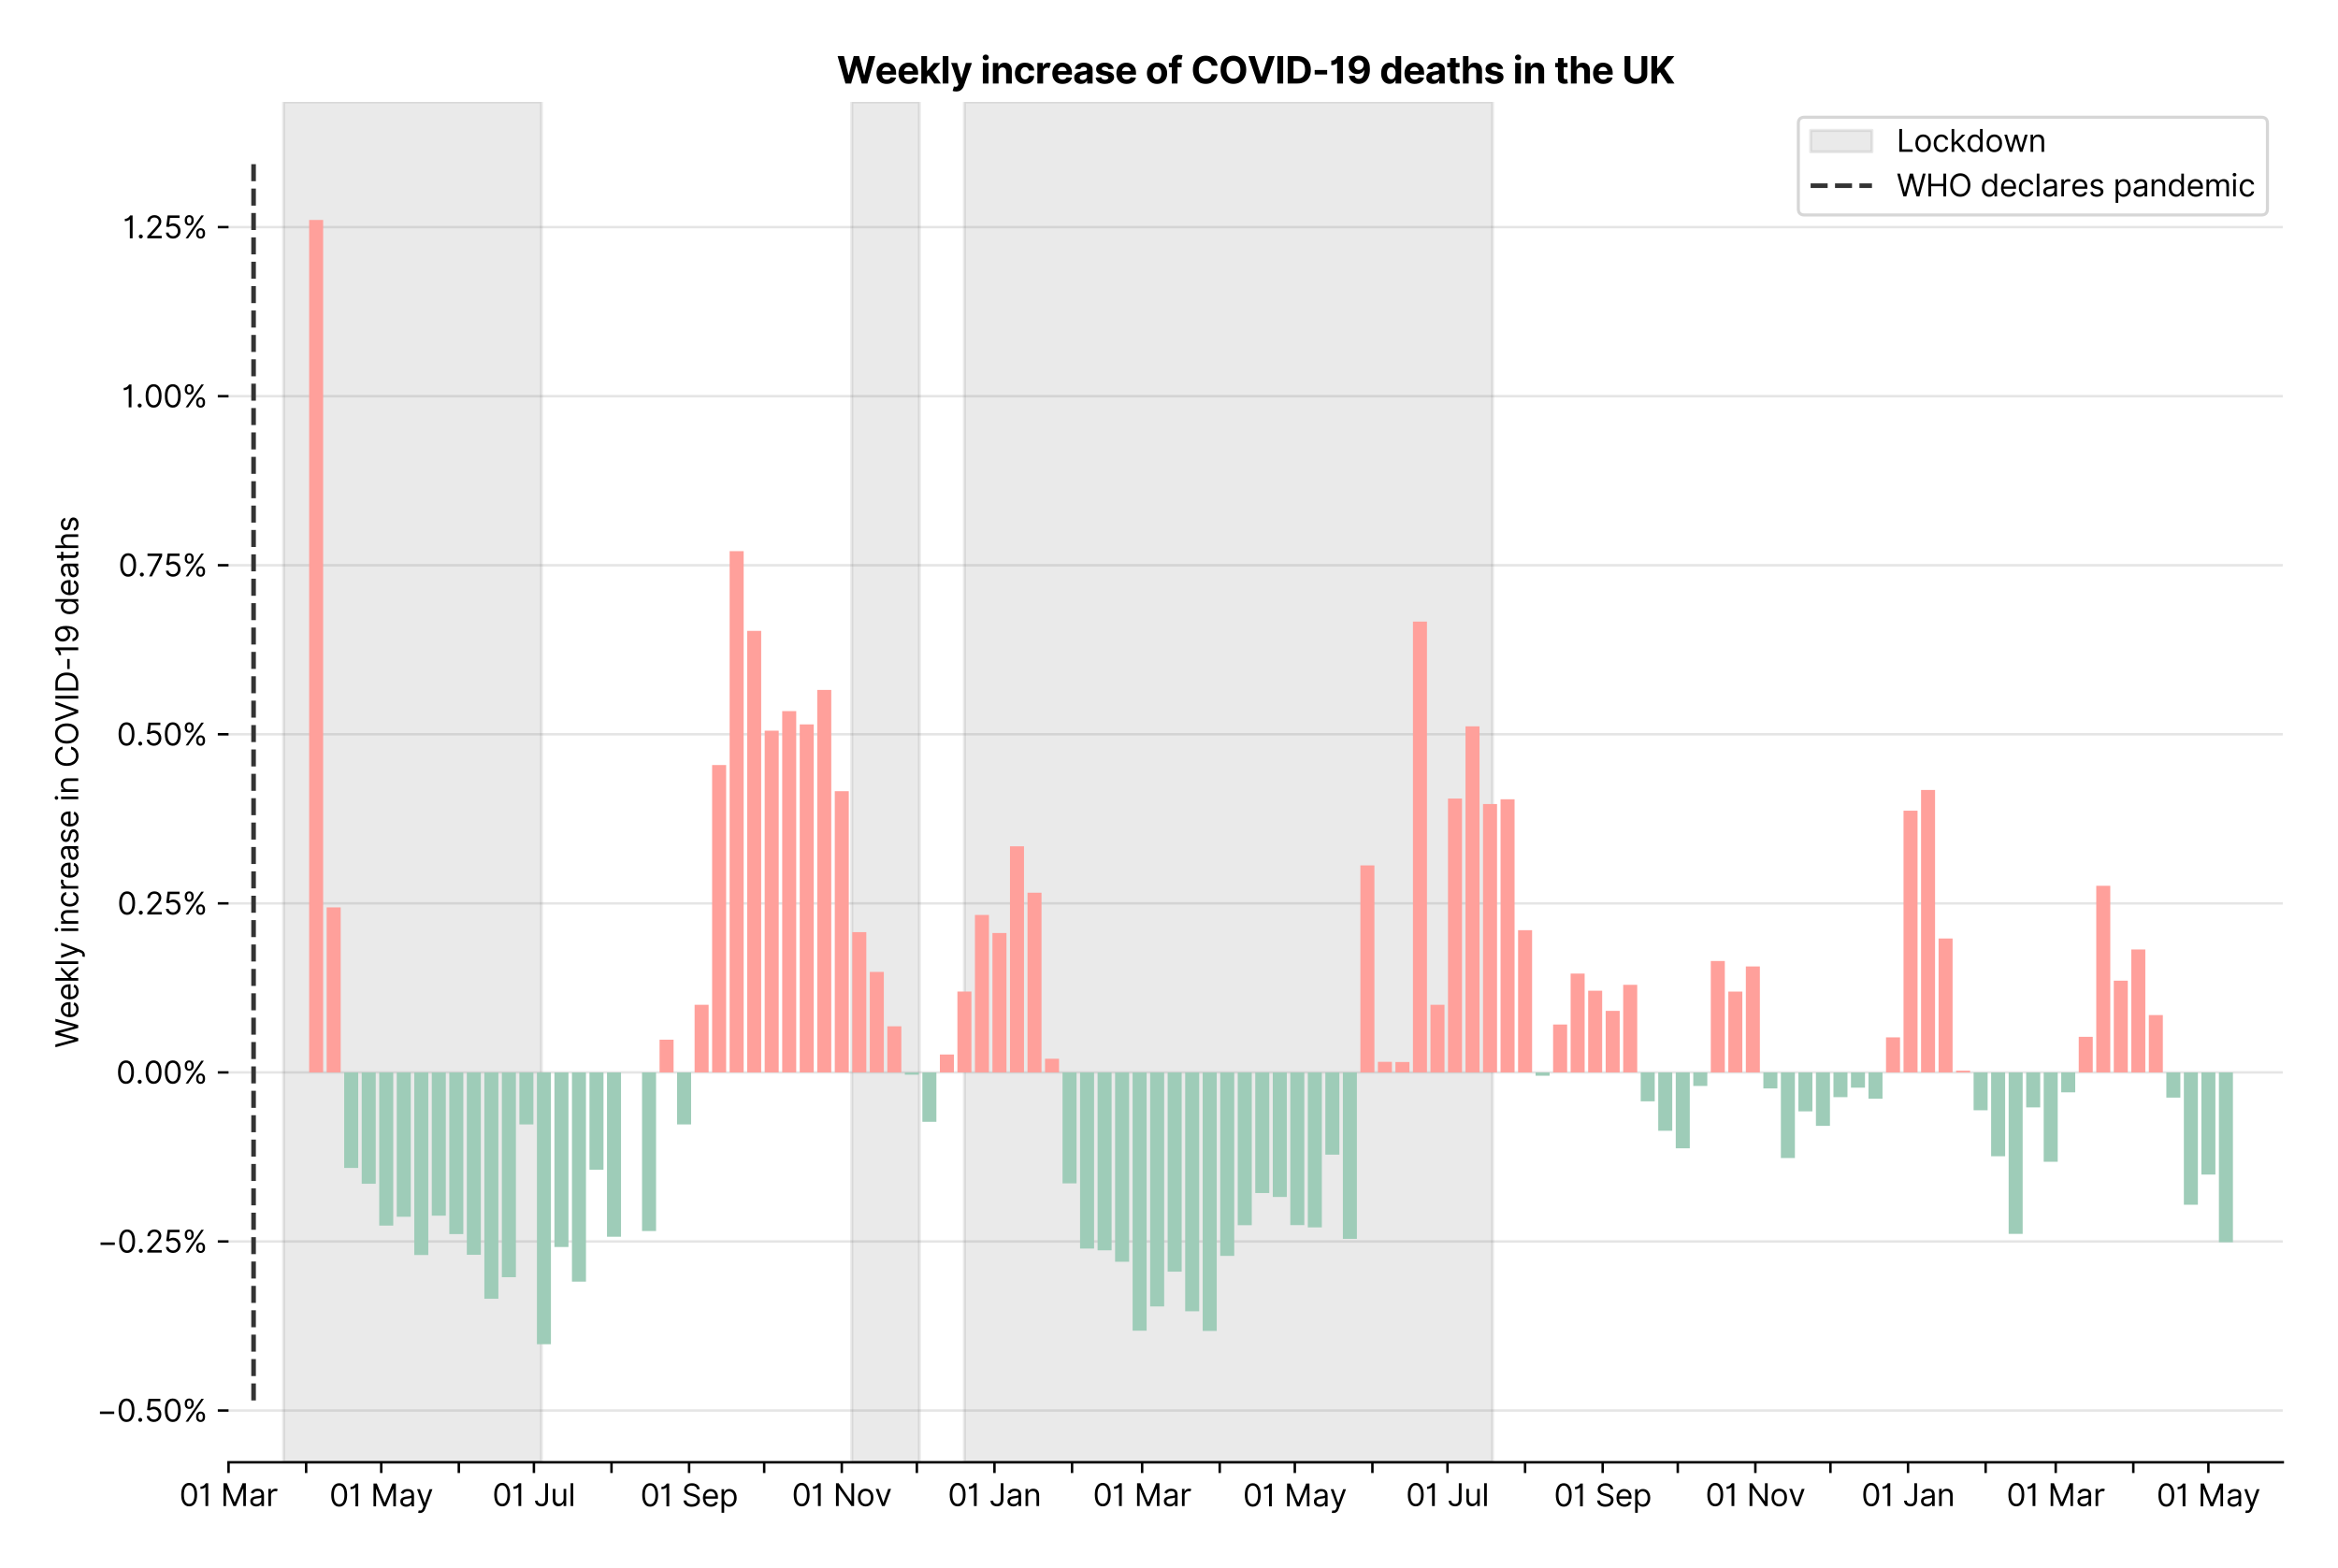 <?xml version="1.0" encoding="utf-8" standalone="no"?>
<!DOCTYPE svg PUBLIC "-//W3C//DTD SVG 1.1//EN"
  "http://www.w3.org/Graphics/SVG/1.1/DTD/svg11.dtd">
<svg xmlns:xlink="http://www.w3.org/1999/xlink" viewBox="0 0 762.098 511.234" xmlns="http://www.w3.org/2000/svg" version="1.1">
 <defs>
  <style type="text/css">*{stroke-linejoin: round; stroke-linecap: butt}</style>
 </defs>
 <g id="figure_1">
  <g id="patch_1">
   <path d="M 0 511.234 
L 762.098 511.234 
L 762.098 0 
L 0 0 
z
" style="fill: #ffffff"/>
  </g>
  <g id="axes_1">
   <g id="patch_2">
    <path d="M 74.498 476.745 
L 744.098 476.745 
L 744.098 33.225 
L 74.498 33.225 
z
" style="fill: #ffffff"/>
   </g>
   <g id="matplotlib.axis_1">
    <g id="xtick_1">
     <g id="line2d_1">
      <defs>
       <path id="m646b87ce97" d="M 0 0 
L 0 3.5 
" style="stroke: #000000; stroke-width: 0.8"/>
      </defs>
      <g>
       <use xlink:href="#m646b87ce97" x="74.498" y="476.745" style="stroke: #000000; stroke-width: 0.8"/>
      </g>
     </g>
     <g id="text_1">
      <!-- 01 Mar -->
      <g transform="translate(58.462 491.018)scale(0.1 -0.1)">
       <defs>
        <path id="Inter-Regular-30" d="M 2000 -64 
Q 1230 -64 806 561 
Q 382 1186 382 2327 
Q 382 3459 809 4088 
Q 1236 4718 2000 4718 
Q 2764 4718 3191 4088 
Q 3618 3459 3618 2327 
Q 3618 1186 3194 561 
Q 2771 -64 2000 -64 
z
M 2000 436 
Q 2509 436 2791 927 
Q 3073 1418 3073 2327 
Q 3073 3234 2789 3730 
Q 2505 4227 2000 4227 
Q 1496 4227 1211 3730 
Q 927 3234 927 2327 
Q 927 1418 1210 927 
Q 1493 436 2000 436 
z
" transform="scale(0.016)"/>
        <path id="Inter-Regular-31" d="M 1973 4655 
L 1973 0 
L 1409 0 
L 1409 3836 
L 1373 3836 
Q 1341 3773 1209 3692 
Q 1077 3611 868 3551 
Q 659 3491 391 3491 
L 391 3964 
Q 661 3964 859 4061 
Q 1057 4159 1190 4291 
Q 1323 4423 1392 4529 
Q 1461 4636 1473 4655 
L 1973 4655 
z
" transform="scale(0.016)"/>
        <path id="Inter-Regular-20" transform="scale(0.016)"/>
        <path id="Inter-Regular-4d" d="M 564 4655 
L 1236 4655 
L 2818 791 
L 2873 791 
L 4455 4655 
L 5127 4655 
L 5127 0 
L 4600 0 
L 4600 3536 
L 4555 3536 
L 3100 0 
L 2591 0 
L 1136 3536 
L 1091 3536 
L 1091 0 
L 564 0 
L 564 4655 
z
" transform="scale(0.016)"/>
        <path id="Inter-Regular-61" d="M 1518 -82 
Q 1186 -82 916 44 
Q 646 170 486 410 
Q 327 650 327 991 
Q 327 1291 445 1478 
Q 564 1666 761 1773 
Q 959 1880 1199 1933 
Q 1439 1986 1682 2018 
Q 2000 2059 2199 2080 
Q 2398 2102 2490 2154 
Q 2582 2207 2582 2336 
L 2582 2355 
Q 2582 2691 2399 2877 
Q 2216 3064 1846 3064 
Q 1461 3064 1243 2895 
Q 1025 2727 936 2536 
L 427 2718 
Q 564 3036 792 3214 
Q 1021 3393 1292 3464 
Q 1564 3536 1827 3536 
Q 1996 3536 2215 3496 
Q 2434 3457 2640 3334 
Q 2846 3211 2982 2963 
Q 3118 2716 3118 2300 
L 3118 0 
L 2582 0 
L 2582 473 
L 2555 473 
Q 2500 359 2373 229 
Q 2246 100 2034 9 
Q 1823 -82 1518 -82 
z
M 1600 400 
Q 1918 400 2137 525 
Q 2357 650 2469 847 
Q 2582 1045 2582 1264 
L 2582 1755 
Q 2548 1714 2433 1681 
Q 2318 1648 2169 1624 
Q 2021 1600 1881 1583 
Q 1741 1566 1655 1555 
Q 1446 1527 1265 1467 
Q 1084 1407 974 1287 
Q 864 1168 864 964 
Q 864 684 1072 542 
Q 1280 400 1600 400 
z
" transform="scale(0.016)"/>
        <path id="Inter-Regular-72" d="M 491 0 
L 491 3491 
L 1009 3491 
L 1009 2964 
L 1046 2964 
Q 1139 3223 1389 3384 
Q 1639 3545 1955 3545 
Q 2100 3545 2209 3511 
Q 2318 3477 2400 3418 
L 2218 2964 
Q 2161 2993 2085 3010 
Q 2009 3027 1909 3027 
Q 1527 3027 1277 2794 
Q 1027 2561 1027 2209 
L 1027 0 
L 491 0 
z
" transform="scale(0.016)"/>
       </defs>
       <use xlink:href="#Inter-Regular-30"/>
       <use xlink:href="#Inter-Regular-31" x="62.5"/>
       <use xlink:href="#Inter-Regular-20" x="106.676"/>
       <use xlink:href="#Inter-Regular-4d" x="134.801"/>
       <use xlink:href="#Inter-Regular-61" x="225.994"/>
       <use xlink:href="#Inter-Regular-72" x="282.386"/>
      </g>
     </g>
    </g>
    <g id="xtick_2">
     <g id="line2d_2">
      <g>
       <use xlink:href="#m646b87ce97" x="99.79" y="476.745" style="stroke: #000000; stroke-width: 0.8"/>
      </g>
     </g>
    </g>
    <g id="xtick_3">
     <g id="line2d_3">
      <g>
       <use xlink:href="#m646b87ce97" x="124.266" y="476.745" style="stroke: #000000; stroke-width: 0.8"/>
      </g>
     </g>
     <g id="text_2">
      <!-- 01 May -->
      <g transform="translate(107.363 491.117)scale(0.1 -0.1)">
       <defs>
        <path id="Inter-Regular-79" d="M 818 -1355 
Q 682 -1355 575 -1333 
Q 468 -1311 427 -1291 
L 564 -818 
Q 857 -893 1053 -814 
Q 1250 -736 1391 -345 
L 1509 -18 
L 218 3491 
L 800 3491 
L 1764 709 
L 1800 709 
L 2764 3491 
L 3346 3491 
L 1846 -564 
Q 1550 -1355 818 -1355 
z
" transform="scale(0.016)"/>
       </defs>
       <use xlink:href="#Inter-Regular-30"/>
       <use xlink:href="#Inter-Regular-31" x="62.5"/>
       <use xlink:href="#Inter-Regular-20" x="106.676"/>
       <use xlink:href="#Inter-Regular-4d" x="134.801"/>
       <use xlink:href="#Inter-Regular-61" x="225.994"/>
       <use xlink:href="#Inter-Regular-79" x="282.386"/>
      </g>
     </g>
    </g>
    <g id="xtick_4">
     <g id="line2d_4">
      <g>
       <use xlink:href="#m646b87ce97" x="149.558" y="476.745" style="stroke: #000000; stroke-width: 0.8"/>
      </g>
     </g>
    </g>
    <g id="xtick_5">
     <g id="line2d_5">
      <g>
       <use xlink:href="#m646b87ce97" x="174.034" y="476.745" style="stroke: #000000; stroke-width: 0.8"/>
      </g>
     </g>
     <g id="text_3">
      <!-- 01 Jul -->
      <g transform="translate(160.491 491.018)scale(0.1 -0.1)">
       <defs>
        <path id="Inter-Regular-4a" d="M 2346 4655 
L 2909 4655 
L 2909 1327 
Q 2909 657 2549 296 
Q 2189 -64 1582 -64 
Q 1200 -64 902 76 
Q 605 216 434 475 
Q 264 734 264 1091 
L 818 1091 
Q 818 795 1034 615 
Q 1250 436 1582 436 
Q 1948 436 2147 664 
Q 2346 893 2346 1327 
L 2346 4655 
z
" transform="scale(0.016)"/>
        <path id="Inter-Regular-75" d="M 2691 1427 
L 2691 3491 
L 3227 3491 
L 3227 0 
L 2691 0 
L 2691 591 
L 2655 591 
Q 2532 325 2273 140 
Q 2014 -45 1618 -45 
Q 1127 -45 809 280 
Q 491 605 491 1273 
L 491 3491 
L 1027 3491 
L 1027 1309 
Q 1027 927 1242 700 
Q 1457 473 1791 473 
Q 1991 473 2199 575 
Q 2407 677 2549 888 
Q 2691 1100 2691 1427 
z
" transform="scale(0.016)"/>
        <path id="Inter-Regular-6c" d="M 1027 4655 
L 1027 0 
L 491 0 
L 491 4655 
L 1027 4655 
z
" transform="scale(0.016)"/>
       </defs>
       <use xlink:href="#Inter-Regular-30"/>
       <use xlink:href="#Inter-Regular-31" x="62.5"/>
       <use xlink:href="#Inter-Regular-20" x="106.676"/>
       <use xlink:href="#Inter-Regular-4a" x="134.801"/>
       <use xlink:href="#Inter-Regular-75" x="189.063"/>
       <use xlink:href="#Inter-Regular-6c" x="247.159"/>
      </g>
     </g>
    </g>
    <g id="xtick_6">
     <g id="line2d_6">
      <g>
       <use xlink:href="#m646b87ce97" x="199.326" y="476.745" style="stroke: #000000; stroke-width: 0.8"/>
      </g>
     </g>
    </g>
    <g id="xtick_7">
     <g id="line2d_7">
      <g>
       <use xlink:href="#m646b87ce97" x="224.618" y="476.745" style="stroke: #000000; stroke-width: 0.8"/>
      </g>
     </g>
     <g id="text_4">
      <!-- 01 Sep -->
      <g transform="translate(208.731 491.117)scale(0.1 -0.1)">
       <defs>
        <path id="Inter-Regular-53" d="M 3109 3491 
Q 3068 3836 2777 4027 
Q 2486 4218 2064 4218 
Q 1600 4218 1318 3999 
Q 1036 3780 1036 3445 
Q 1036 3195 1189 3042 
Q 1343 2889 1553 2803 
Q 1764 2718 1936 2673 
L 2409 2545 
Q 2591 2498 2815 2414 
Q 3039 2330 3244 2185 
Q 3450 2041 3584 1816 
Q 3718 1591 3718 1264 
Q 3718 886 3521 581 
Q 3325 277 2949 97 
Q 2573 -82 2036 -82 
Q 1286 -82 845 272 
Q 405 627 364 1200 
L 946 1200 
Q 968 936 1124 764 
Q 1280 593 1519 510 
Q 1759 427 2036 427 
Q 2359 427 2616 533 
Q 2873 639 3023 828 
Q 3173 1018 3173 1273 
Q 3173 1505 3043 1650 
Q 2914 1795 2702 1886 
Q 2491 1977 2246 2045 
L 1673 2209 
Q 1127 2366 809 2657 
Q 491 2948 491 3418 
Q 491 3809 703 4101 
Q 916 4393 1276 4555 
Q 1636 4718 2082 4718 
Q 2532 4718 2882 4558 
Q 3232 4398 3437 4120 
Q 3643 3843 3655 3491 
L 3109 3491 
z
" transform="scale(0.016)"/>
        <path id="Inter-Regular-65" d="M 1955 -73 
Q 1450 -73 1085 151 
Q 721 375 524 778 
Q 327 1182 327 1718 
Q 327 2255 524 2665 
Q 721 3075 1074 3305 
Q 1427 3536 1900 3536 
Q 2173 3536 2439 3445 
Q 2705 3355 2923 3151 
Q 3141 2948 3270 2614 
Q 3400 2280 3400 1791 
L 3400 1564 
L 866 1564 
Q 884 1005 1183 707 
Q 1482 409 1955 409 
Q 2271 409 2498 545 
Q 2725 682 2827 955 
L 3346 809 
Q 3223 414 2854 170 
Q 2486 -73 1955 -73 
z
M 866 2027 
L 2855 2027 
Q 2855 2470 2595 2762 
Q 2336 3055 1900 3055 
Q 1593 3055 1368 2911 
Q 1143 2768 1013 2533 
Q 884 2298 866 2027 
z
" transform="scale(0.016)"/>
        <path id="Inter-Regular-70" d="M 491 -1309 
L 491 3491 
L 1009 3491 
L 1009 2936 
L 1073 2936 
Q 1132 3027 1237 3169 
Q 1343 3311 1542 3423 
Q 1741 3536 2082 3536 
Q 2523 3536 2859 3315 
Q 3196 3095 3384 2690 
Q 3573 2286 3573 1736 
Q 3573 1182 3384 776 
Q 3196 370 2861 148 
Q 2527 -73 2091 -73 
Q 1755 -73 1552 39 
Q 1350 152 1241 296 
Q 1132 441 1073 536 
L 1027 536 
L 1027 -1309 
L 491 -1309 
z
M 1018 1745 
Q 1018 1152 1276 780 
Q 1534 409 2018 409 
Q 2355 409 2581 587 
Q 2807 766 2921 1069 
Q 3036 1373 3036 1745 
Q 3036 2114 2923 2410 
Q 2811 2707 2585 2881 
Q 2359 3055 2018 3055 
Q 1527 3055 1272 2693 
Q 1018 2332 1018 1745 
z
" transform="scale(0.016)"/>
       </defs>
       <use xlink:href="#Inter-Regular-30"/>
       <use xlink:href="#Inter-Regular-31" x="62.5"/>
       <use xlink:href="#Inter-Regular-20" x="106.676"/>
       <use xlink:href="#Inter-Regular-53" x="134.801"/>
       <use xlink:href="#Inter-Regular-65" x="198.58"/>
       <use xlink:href="#Inter-Regular-70" x="256.818"/>
      </g>
     </g>
    </g>
    <g id="xtick_8">
     <g id="line2d_8">
      <g>
       <use xlink:href="#m646b87ce97" x="249.094" y="476.745" style="stroke: #000000; stroke-width: 0.8"/>
      </g>
     </g>
    </g>
    <g id="xtick_9">
     <g id="line2d_9">
      <g>
       <use xlink:href="#m646b87ce97" x="274.386" y="476.745" style="stroke: #000000; stroke-width: 0.8"/>
      </g>
     </g>
     <g id="text_5">
      <!-- 01 Nov -->
      <g transform="translate(258.115 491.018)scale(0.1 -0.1)">
       <defs>
        <path id="Inter-Regular-4e" d="M 4255 4655 
L 4255 0 
L 3709 0 
L 1173 3655 
L 1127 3655 
L 1127 0 
L 564 0 
L 564 4655 
L 1109 4655 
L 3655 991 
L 3700 991 
L 3700 4655 
L 4255 4655 
z
" transform="scale(0.016)"/>
        <path id="Inter-Regular-6f" d="M 1909 -73 
Q 1436 -73 1080 152 
Q 725 377 526 781 
Q 327 1186 327 1727 
Q 327 2273 526 2679 
Q 725 3086 1080 3311 
Q 1436 3536 1909 3536 
Q 2382 3536 2737 3311 
Q 3093 3086 3292 2679 
Q 3491 2273 3491 1727 
Q 3491 1186 3292 781 
Q 3093 377 2737 152 
Q 2382 -73 1909 -73 
z
M 1909 409 
Q 2268 409 2500 593 
Q 2732 777 2843 1077 
Q 2955 1377 2955 1727 
Q 2955 2077 2843 2379 
Q 2732 2682 2500 2868 
Q 2268 3055 1909 3055 
Q 1550 3055 1318 2868 
Q 1086 2682 975 2379 
Q 864 2077 864 1727 
Q 864 1377 975 1077 
Q 1086 777 1318 593 
Q 1550 409 1909 409 
z
" transform="scale(0.016)"/>
        <path id="Inter-Regular-76" d="M 3346 3491 
L 2055 0 
L 1509 0 
L 218 3491 
L 800 3491 
L 1764 709 
L 1800 709 
L 2764 3491 
L 3346 3491 
z
" transform="scale(0.016)"/>
       </defs>
       <use xlink:href="#Inter-Regular-30"/>
       <use xlink:href="#Inter-Regular-31" x="62.5"/>
       <use xlink:href="#Inter-Regular-20" x="106.676"/>
       <use xlink:href="#Inter-Regular-4e" x="134.801"/>
       <use xlink:href="#Inter-Regular-6f" x="210.085"/>
       <use xlink:href="#Inter-Regular-76" x="269.744"/>
      </g>
     </g>
    </g>
    <g id="xtick_10">
     <g id="line2d_10">
      <g>
       <use xlink:href="#m646b87ce97" x="298.862" y="476.745" style="stroke: #000000; stroke-width: 0.8"/>
      </g>
     </g>
    </g>
    <g id="xtick_11">
     <g id="line2d_11">
      <g>
       <use xlink:href="#m646b87ce97" x="324.154" y="476.745" style="stroke: #000000; stroke-width: 0.8"/>
      </g>
     </g>
     <g id="text_6">
      <!-- 01 Jan -->
      <g transform="translate(308.955 491.018)scale(0.1 -0.1)">
       <defs>
        <path id="Inter-Regular-6e" d="M 1027 2100 
L 1027 0 
L 491 0 
L 491 3491 
L 1009 3491 
L 1009 2945 
L 1055 2945 
Q 1177 3211 1427 3373 
Q 1677 3536 2073 3536 
Q 2602 3536 2928 3211 
Q 3255 2886 3255 2218 
L 3255 0 
L 2718 0 
L 2718 2182 
Q 2718 2593 2504 2824 
Q 2291 3055 1918 3055 
Q 1534 3055 1280 2806 
Q 1027 2557 1027 2100 
z
" transform="scale(0.016)"/>
       </defs>
       <use xlink:href="#Inter-Regular-30"/>
       <use xlink:href="#Inter-Regular-31" x="62.5"/>
       <use xlink:href="#Inter-Regular-20" x="106.676"/>
       <use xlink:href="#Inter-Regular-4a" x="134.801"/>
       <use xlink:href="#Inter-Regular-61" x="189.063"/>
       <use xlink:href="#Inter-Regular-6e" x="245.455"/>
      </g>
     </g>
    </g>
    <g id="xtick_12">
     <g id="line2d_12">
      <g>
       <use xlink:href="#m646b87ce97" x="349.446" y="476.745" style="stroke: #000000; stroke-width: 0.8"/>
      </g>
     </g>
    </g>
    <g id="xtick_13">
     <g id="line2d_13">
      <g>
       <use xlink:href="#m646b87ce97" x="372.29" y="476.745" style="stroke: #000000; stroke-width: 0.8"/>
      </g>
     </g>
     <g id="text_7">
      <!-- 01 Mar -->
      <g transform="translate(356.254 491.018)scale(0.1 -0.1)">
       <use xlink:href="#Inter-Regular-30"/>
       <use xlink:href="#Inter-Regular-31" x="62.5"/>
       <use xlink:href="#Inter-Regular-20" x="106.676"/>
       <use xlink:href="#Inter-Regular-4d" x="134.801"/>
       <use xlink:href="#Inter-Regular-61" x="225.994"/>
       <use xlink:href="#Inter-Regular-72" x="282.386"/>
      </g>
     </g>
    </g>
    <g id="xtick_14">
     <g id="line2d_14">
      <g>
       <use xlink:href="#m646b87ce97" x="397.582" y="476.745" style="stroke: #000000; stroke-width: 0.8"/>
      </g>
     </g>
    </g>
    <g id="xtick_15">
     <g id="line2d_15">
      <g>
       <use xlink:href="#m646b87ce97" x="422.058" y="476.745" style="stroke: #000000; stroke-width: 0.8"/>
      </g>
     </g>
     <g id="text_8">
      <!-- 01 May -->
      <g transform="translate(405.155 491.117)scale(0.1 -0.1)">
       <use xlink:href="#Inter-Regular-30"/>
       <use xlink:href="#Inter-Regular-31" x="62.5"/>
       <use xlink:href="#Inter-Regular-20" x="106.676"/>
       <use xlink:href="#Inter-Regular-4d" x="134.801"/>
       <use xlink:href="#Inter-Regular-61" x="225.994"/>
       <use xlink:href="#Inter-Regular-79" x="282.386"/>
      </g>
     </g>
    </g>
    <g id="xtick_16">
     <g id="line2d_16">
      <g>
       <use xlink:href="#m646b87ce97" x="447.35" y="476.745" style="stroke: #000000; stroke-width: 0.8"/>
      </g>
     </g>
    </g>
    <g id="xtick_17">
     <g id="line2d_17">
      <g>
       <use xlink:href="#m646b87ce97" x="471.826" y="476.745" style="stroke: #000000; stroke-width: 0.8"/>
      </g>
     </g>
     <g id="text_9">
      <!-- 01 Jul -->
      <g transform="translate(458.283 491.018)scale(0.1 -0.1)">
       <use xlink:href="#Inter-Regular-30"/>
       <use xlink:href="#Inter-Regular-31" x="62.5"/>
       <use xlink:href="#Inter-Regular-20" x="106.676"/>
       <use xlink:href="#Inter-Regular-4a" x="134.801"/>
       <use xlink:href="#Inter-Regular-75" x="189.063"/>
       <use xlink:href="#Inter-Regular-6c" x="247.159"/>
      </g>
     </g>
    </g>
    <g id="xtick_18">
     <g id="line2d_18">
      <g>
       <use xlink:href="#m646b87ce97" x="497.118" y="476.745" style="stroke: #000000; stroke-width: 0.8"/>
      </g>
     </g>
    </g>
    <g id="xtick_19">
     <g id="line2d_19">
      <g>
       <use xlink:href="#m646b87ce97" x="522.41" y="476.745" style="stroke: #000000; stroke-width: 0.8"/>
      </g>
     </g>
     <g id="text_10">
      <!-- 01 Sep -->
      <g transform="translate(506.523 491.117)scale(0.1 -0.1)">
       <use xlink:href="#Inter-Regular-30"/>
       <use xlink:href="#Inter-Regular-31" x="62.5"/>
       <use xlink:href="#Inter-Regular-20" x="106.676"/>
       <use xlink:href="#Inter-Regular-53" x="134.801"/>
       <use xlink:href="#Inter-Regular-65" x="198.58"/>
       <use xlink:href="#Inter-Regular-70" x="256.818"/>
      </g>
     </g>
    </g>
    <g id="xtick_20">
     <g id="line2d_20">
      <g>
       <use xlink:href="#m646b87ce97" x="546.886" y="476.745" style="stroke: #000000; stroke-width: 0.8"/>
      </g>
     </g>
    </g>
    <g id="xtick_21">
     <g id="line2d_21">
      <g>
       <use xlink:href="#m646b87ce97" x="572.178" y="476.745" style="stroke: #000000; stroke-width: 0.8"/>
      </g>
     </g>
     <g id="text_11">
      <!-- 01 Nov -->
      <g transform="translate(555.907 491.018)scale(0.1 -0.1)">
       <use xlink:href="#Inter-Regular-30"/>
       <use xlink:href="#Inter-Regular-31" x="62.5"/>
       <use xlink:href="#Inter-Regular-20" x="106.676"/>
       <use xlink:href="#Inter-Regular-4e" x="134.801"/>
       <use xlink:href="#Inter-Regular-6f" x="210.085"/>
       <use xlink:href="#Inter-Regular-76" x="269.744"/>
      </g>
     </g>
    </g>
    <g id="xtick_22">
     <g id="line2d_22">
      <g>
       <use xlink:href="#m646b87ce97" x="596.654" y="476.745" style="stroke: #000000; stroke-width: 0.8"/>
      </g>
     </g>
    </g>
    <g id="xtick_23">
     <g id="line2d_23">
      <g>
       <use xlink:href="#m646b87ce97" x="621.946" y="476.745" style="stroke: #000000; stroke-width: 0.8"/>
      </g>
     </g>
     <g id="text_12">
      <!-- 01 Jan -->
      <g transform="translate(606.747 491.018)scale(0.1 -0.1)">
       <use xlink:href="#Inter-Regular-30"/>
       <use xlink:href="#Inter-Regular-31" x="62.5"/>
       <use xlink:href="#Inter-Regular-20" x="106.676"/>
       <use xlink:href="#Inter-Regular-4a" x="134.801"/>
       <use xlink:href="#Inter-Regular-61" x="189.063"/>
       <use xlink:href="#Inter-Regular-6e" x="245.455"/>
      </g>
     </g>
    </g>
    <g id="xtick_24">
     <g id="line2d_24">
      <g>
       <use xlink:href="#m646b87ce97" x="647.238" y="476.745" style="stroke: #000000; stroke-width: 0.8"/>
      </g>
     </g>
    </g>
    <g id="xtick_25">
     <g id="line2d_25">
      <g>
       <use xlink:href="#m646b87ce97" x="670.082" y="476.745" style="stroke: #000000; stroke-width: 0.8"/>
      </g>
     </g>
     <g id="text_13">
      <!-- 01 Mar -->
      <g transform="translate(654.046 491.018)scale(0.1 -0.1)">
       <use xlink:href="#Inter-Regular-30"/>
       <use xlink:href="#Inter-Regular-31" x="62.5"/>
       <use xlink:href="#Inter-Regular-20" x="106.676"/>
       <use xlink:href="#Inter-Regular-4d" x="134.801"/>
       <use xlink:href="#Inter-Regular-61" x="225.994"/>
       <use xlink:href="#Inter-Regular-72" x="282.386"/>
      </g>
     </g>
    </g>
    <g id="xtick_26">
     <g id="line2d_26">
      <g>
       <use xlink:href="#m646b87ce97" x="695.374" y="476.745" style="stroke: #000000; stroke-width: 0.8"/>
      </g>
     </g>
    </g>
    <g id="xtick_27">
     <g id="line2d_27">
      <g>
       <use xlink:href="#m646b87ce97" x="719.85" y="476.745" style="stroke: #000000; stroke-width: 0.8"/>
      </g>
     </g>
     <g id="text_14">
      <!-- 01 May -->
      <g transform="translate(702.947 491.117)scale(0.1 -0.1)">
       <use xlink:href="#Inter-Regular-30"/>
       <use xlink:href="#Inter-Regular-31" x="62.5"/>
       <use xlink:href="#Inter-Regular-20" x="106.676"/>
       <use xlink:href="#Inter-Regular-4d" x="134.801"/>
       <use xlink:href="#Inter-Regular-61" x="225.994"/>
       <use xlink:href="#Inter-Regular-79" x="282.386"/>
      </g>
     </g>
    </g>
   </g>
   <g id="matplotlib.axis_2">
    <g id="ytick_1">
     <g id="line2d_28">
      <path d="M 74.498 459.872 
L 744.098 459.872 
" clip-path="url(#p13a1d053b9)" style="fill: none; stroke: #e5e5e5; stroke-width: 0.8; stroke-linecap: square"/>
     </g>
     <g id="line2d_29">
      <defs>
       <path id="me6decb73b3" d="M 0 0 
L -3.5 0 
" style="stroke: #000000; stroke-width: 0.8"/>
      </defs>
      <g>
       <use xlink:href="#me6decb73b3" x="74.498" y="459.872" style="stroke: #000000; stroke-width: 0.8"/>
      </g>
     </g>
     <g id="text_15">
      <!-- −0.50% -->
      <g transform="translate(31.617 463.509)scale(0.1 -0.1)">
       <defs>
        <path id="Inter-Regular-2212" d="M 3509 2073 
L 3509 1564 
L 600 1564 
L 600 2073 
L 3509 2073 
z
" transform="scale(0.016)"/>
        <path id="Inter-Regular-2e" d="M 882 -36 
Q 714 -36 593 84 
Q 473 205 473 373 
Q 473 541 593 661 
Q 714 782 882 782 
Q 1050 782 1170 661 
Q 1291 541 1291 373 
Q 1291 205 1170 84 
Q 1050 -36 882 -36 
z
" transform="scale(0.016)"/>
        <path id="Inter-Regular-35" d="M 1936 -64 
Q 1536 -64 1216 95 
Q 896 255 702 532 
Q 509 809 491 1164 
L 1036 1164 
Q 1068 848 1324 642 
Q 1580 436 1936 436 
Q 2223 436 2447 570 
Q 2671 705 2799 940 
Q 2927 1175 2927 1473 
Q 2927 1777 2794 2017 
Q 2661 2257 2429 2395 
Q 2198 2534 1900 2536 
Q 1686 2539 1461 2472 
Q 1236 2405 1091 2300 
L 564 2364 
L 846 4655 
L 3264 4655 
L 3264 4155 
L 1318 4155 
L 1155 2782 
L 1182 2782 
Q 1325 2895 1541 2970 
Q 1757 3045 1991 3045 
Q 2418 3045 2753 2842 
Q 3089 2639 3281 2286 
Q 3473 1934 3473 1482 
Q 3473 1036 3274 687 
Q 3075 339 2727 137 
Q 2380 -64 1936 -64 
z
" transform="scale(0.016)"/>
        <path id="Inter-Regular-25" d="M 2855 873 
L 2855 1118 
Q 2855 1373 2960 1585 
Q 3066 1798 3269 1926 
Q 3473 2055 3764 2055 
Q 4059 2055 4259 1926 
Q 4459 1798 4561 1585 
Q 4664 1373 4664 1118 
L 4664 873 
Q 4664 618 4560 405 
Q 4457 193 4256 64 
Q 4055 -64 3764 -64 
Q 3468 -64 3266 64 
Q 3064 193 2959 405 
Q 2855 618 2855 873 
z
M 536 3536 
L 536 3782 
Q 536 4036 642 4248 
Q 748 4461 951 4589 
Q 1155 4718 1446 4718 
Q 1741 4718 1941 4589 
Q 2141 4461 2243 4248 
Q 2346 4036 2346 3782 
L 2346 3536 
Q 2346 3282 2242 3069 
Q 2139 2857 1937 2728 
Q 1736 2600 1446 2600 
Q 1150 2600 948 2728 
Q 746 2857 641 3069 
Q 536 3282 536 3536 
z
M 709 0 
L 3909 4655 
L 4427 4655 
L 1227 0 
L 709 0 
z
M 3318 1118 
L 3318 873 
Q 3318 661 3418 494 
Q 3518 327 3764 327 
Q 4002 327 4101 494 
Q 4200 661 4200 873 
L 4200 1118 
Q 4200 1330 4104 1497 
Q 4009 1664 3764 1664 
Q 3525 1664 3421 1497 
Q 3318 1330 3318 1118 
z
M 1000 3782 
L 1000 3536 
Q 1000 3325 1100 3158 
Q 1200 2991 1446 2991 
Q 1684 2991 1783 3158 
Q 1882 3325 1882 3536 
L 1882 3782 
Q 1882 3993 1786 4160 
Q 1691 4327 1446 4327 
Q 1207 4327 1103 4160 
Q 1000 3993 1000 3782 
z
" transform="scale(0.016)"/>
       </defs>
       <use xlink:href="#Inter-Regular-2212"/>
       <use xlink:href="#Inter-Regular-30" x="64.205"/>
       <use xlink:href="#Inter-Regular-2e" x="126.705"/>
       <use xlink:href="#Inter-Regular-35" x="154.261"/>
       <use xlink:href="#Inter-Regular-30" x="215.057"/>
       <use xlink:href="#Inter-Regular-25" x="277.557"/>
      </g>
     </g>
    </g>
    <g id="ytick_2">
     <g id="line2d_30">
      <path d="M 74.498 404.755 
L 744.098 404.755 
" clip-path="url(#p13a1d053b9)" style="fill: none; stroke: #e5e5e5; stroke-width: 0.8; stroke-linecap: square"/>
     </g>
     <g id="line2d_31">
      <g>
       <use xlink:href="#me6decb73b3" x="74.498" y="404.755" style="stroke: #000000; stroke-width: 0.8"/>
      </g>
     </g>
     <g id="text_16">
      <!-- −0.25% -->
      <g transform="translate(31.816 408.392)scale(0.1 -0.1)">
       <defs>
        <path id="Inter-Regular-32" d="M 482 0 
L 482 409 
L 2018 2091 
Q 2289 2386 2464 2605 
Q 2639 2825 2724 3019 
Q 2809 3214 2809 3427 
Q 2809 3795 2553 4011 
Q 2298 4227 1918 4227 
Q 1514 4227 1275 3985 
Q 1036 3743 1036 3345 
L 500 3345 
Q 500 3755 688 4064 
Q 877 4373 1203 4545 
Q 1530 4718 1936 4718 
Q 2346 4718 2661 4545 
Q 2977 4373 3156 4079 
Q 3336 3786 3336 3427 
Q 3336 3170 3244 2926 
Q 3152 2682 2926 2383 
Q 2700 2084 2300 1655 
L 1255 536 
L 1255 500 
L 3418 500 
L 3418 0 
L 482 0 
z
" transform="scale(0.016)"/>
       </defs>
       <use xlink:href="#Inter-Regular-2212"/>
       <use xlink:href="#Inter-Regular-30" x="64.205"/>
       <use xlink:href="#Inter-Regular-2e" x="126.705"/>
       <use xlink:href="#Inter-Regular-32" x="154.261"/>
       <use xlink:href="#Inter-Regular-35" x="214.773"/>
       <use xlink:href="#Inter-Regular-25" x="275.568"/>
      </g>
     </g>
    </g>
    <g id="ytick_3">
     <g id="line2d_32">
      <path d="M 74.498 349.637 
L 744.098 349.637 
" clip-path="url(#p13a1d053b9)" style="fill: none; stroke: #e5e5e5; stroke-width: 0.8; stroke-linecap: square"/>
     </g>
     <g id="line2d_33">
      <g>
       <use xlink:href="#me6decb73b3" x="74.498" y="349.637" style="stroke: #000000; stroke-width: 0.8"/>
      </g>
     </g>
     <g id="text_17">
      <!-- 0.00% -->
      <g transform="translate(37.867 353.274)scale(0.1 -0.1)">
       <use xlink:href="#Inter-Regular-30"/>
       <use xlink:href="#Inter-Regular-2e" x="62.5"/>
       <use xlink:href="#Inter-Regular-30" x="90.057"/>
       <use xlink:href="#Inter-Regular-30" x="152.557"/>
       <use xlink:href="#Inter-Regular-25" x="215.057"/>
      </g>
     </g>
    </g>
    <g id="ytick_4">
     <g id="line2d_34">
      <path d="M 74.498 294.52 
L 744.098 294.52 
" clip-path="url(#p13a1d053b9)" style="fill: none; stroke: #e5e5e5; stroke-width: 0.8; stroke-linecap: square"/>
     </g>
     <g id="line2d_35">
      <g>
       <use xlink:href="#me6decb73b3" x="74.498" y="294.52" style="stroke: #000000; stroke-width: 0.8"/>
      </g>
     </g>
     <g id="text_18">
      <!-- 0.25% -->
      <g transform="translate(38.236 298.156)scale(0.1 -0.1)">
       <use xlink:href="#Inter-Regular-30"/>
       <use xlink:href="#Inter-Regular-2e" x="62.5"/>
       <use xlink:href="#Inter-Regular-32" x="90.057"/>
       <use xlink:href="#Inter-Regular-35" x="150.568"/>
       <use xlink:href="#Inter-Regular-25" x="211.364"/>
      </g>
     </g>
    </g>
    <g id="ytick_5">
     <g id="line2d_36">
      <path d="M 74.498 239.402 
L 744.098 239.402 
" clip-path="url(#p13a1d053b9)" style="fill: none; stroke: #e5e5e5; stroke-width: 0.8; stroke-linecap: square"/>
     </g>
     <g id="line2d_37">
      <g>
       <use xlink:href="#me6decb73b3" x="74.498" y="239.402" style="stroke: #000000; stroke-width: 0.8"/>
      </g>
     </g>
     <g id="text_19">
      <!-- 0.50% -->
      <g transform="translate(38.038 243.039)scale(0.1 -0.1)">
       <use xlink:href="#Inter-Regular-30"/>
       <use xlink:href="#Inter-Regular-2e" x="62.5"/>
       <use xlink:href="#Inter-Regular-35" x="90.057"/>
       <use xlink:href="#Inter-Regular-30" x="150.852"/>
       <use xlink:href="#Inter-Regular-25" x="213.352"/>
      </g>
     </g>
    </g>
    <g id="ytick_6">
     <g id="line2d_38">
      <path d="M 74.498 184.285 
L 744.098 184.285 
" clip-path="url(#p13a1d053b9)" style="fill: none; stroke: #e5e5e5; stroke-width: 0.8; stroke-linecap: square"/>
     </g>
     <g id="line2d_39">
      <g>
       <use xlink:href="#me6decb73b3" x="74.498" y="184.285" style="stroke: #000000; stroke-width: 0.8"/>
      </g>
     </g>
     <g id="text_20">
      <!-- 0.75% -->
      <g transform="translate(38.577 187.921)scale(0.1 -0.1)">
       <defs>
        <path id="Inter-Regular-37" d="M 627 0 
L 2709 4118 
L 2709 4155 
L 309 4155 
L 309 4655 
L 3291 4655 
L 3291 4127 
L 1218 0 
L 627 0 
z
" transform="scale(0.016)"/>
       </defs>
       <use xlink:href="#Inter-Regular-30"/>
       <use xlink:href="#Inter-Regular-2e" x="62.5"/>
       <use xlink:href="#Inter-Regular-37" x="90.057"/>
       <use xlink:href="#Inter-Regular-35" x="147.159"/>
       <use xlink:href="#Inter-Regular-25" x="207.955"/>
      </g>
     </g>
    </g>
    <g id="ytick_7">
     <g id="line2d_40">
      <path d="M 74.498 129.167 
L 744.098 129.167 
" clip-path="url(#p13a1d053b9)" style="fill: none; stroke: #e5e5e5; stroke-width: 0.8; stroke-linecap: square"/>
     </g>
     <g id="line2d_41">
      <g>
       <use xlink:href="#me6decb73b3" x="74.498" y="129.167" style="stroke: #000000; stroke-width: 0.8"/>
      </g>
     </g>
     <g id="text_21">
      <!-- 1.00% -->
      <g transform="translate(39.7 132.804)scale(0.1 -0.1)">
       <use xlink:href="#Inter-Regular-31"/>
       <use xlink:href="#Inter-Regular-2e" x="44.176"/>
       <use xlink:href="#Inter-Regular-30" x="71.733"/>
       <use xlink:href="#Inter-Regular-30" x="134.233"/>
       <use xlink:href="#Inter-Regular-25" x="196.733"/>
      </g>
     </g>
    </g>
    <g id="ytick_8">
     <g id="line2d_42">
      <path d="M 74.498 74.049 
L 744.098 74.049 
" clip-path="url(#p13a1d053b9)" style="fill: none; stroke: #e5e5e5; stroke-width: 0.8; stroke-linecap: square"/>
     </g>
     <g id="line2d_43">
      <g>
       <use xlink:href="#me6decb73b3" x="74.498" y="74.049" style="stroke: #000000; stroke-width: 0.8"/>
      </g>
     </g>
     <g id="text_22">
      <!-- 1.25% -->
      <g transform="translate(40.069 77.686)scale(0.1 -0.1)">
       <use xlink:href="#Inter-Regular-31"/>
       <use xlink:href="#Inter-Regular-2e" x="44.176"/>
       <use xlink:href="#Inter-Regular-32" x="71.733"/>
       <use xlink:href="#Inter-Regular-35" x="132.244"/>
       <use xlink:href="#Inter-Regular-25" x="193.04"/>
      </g>
     </g>
    </g>
    <g id="text_23">
     <!-- Weekly increase in COVID-19 deaths -->
     <g transform="translate(25.5 341.649)rotate(-90)scale(0.1 -0.1)">
      <defs>
       <path id="Inter-Regular-57" d="M 1409 0 
L 136 4655 
L 709 4655 
L 1682 864 
L 1727 864 
L 2718 4655 
L 3355 4655 
L 4346 864 
L 4391 864 
L 5364 4655 
L 5936 4655 
L 4664 0 
L 4082 0 
L 3055 3709 
L 3018 3709 
L 1991 0 
L 1409 0 
z
" transform="scale(0.016)"/>
       <path id="Inter-Regular-6b" d="M 491 0 
L 491 4655 
L 1027 4655 
L 1027 1936 
L 1091 1936 
L 2618 3491 
L 3282 3491 
L 1807 2000 
L 3391 0 
L 2709 0 
L 1402 1655 
L 1027 1307 
L 1027 0 
L 491 0 
z
" transform="scale(0.016)"/>
       <path id="Inter-Regular-69" d="M 491 0 
L 491 3491 
L 1027 3491 
L 1027 0 
L 491 0 
z
M 764 4073 
Q 607 4073 494 4179 
Q 382 4286 382 4436 
Q 382 4586 494 4693 
Q 607 4800 764 4800 
Q 921 4800 1033 4693 
Q 1146 4586 1146 4436 
Q 1146 4286 1033 4179 
Q 921 4073 764 4073 
z
" transform="scale(0.016)"/>
       <path id="Inter-Regular-63" d="M 1909 -73 
Q 1418 -73 1063 159 
Q 709 391 518 798 
Q 327 1205 327 1727 
Q 327 2259 524 2667 
Q 721 3075 1074 3305 
Q 1427 3536 1900 3536 
Q 2268 3536 2563 3400 
Q 2859 3264 3047 3018 
Q 3236 2773 3282 2445 
L 2746 2445 
Q 2684 2684 2474 2869 
Q 2264 3055 1909 3055 
Q 1439 3055 1151 2697 
Q 864 2339 864 1745 
Q 864 1139 1148 774 
Q 1432 409 1909 409 
Q 2223 409 2447 570 
Q 2671 732 2746 1018 
L 3282 1018 
Q 3236 709 3058 462 
Q 2880 216 2588 71 
Q 2296 -73 1909 -73 
z
" transform="scale(0.016)"/>
       <path id="Inter-Regular-73" d="M 2964 2709 
L 2482 2573 
Q 2411 2755 2245 2914 
Q 2080 3073 1727 3073 
Q 1407 3073 1194 2926 
Q 982 2780 982 2555 
Q 982 2355 1127 2239 
Q 1273 2123 1582 2045 
L 2100 1918 
Q 3027 1691 3027 973 
Q 3027 673 2855 436 
Q 2684 200 2377 63 
Q 2071 -73 1664 -73 
Q 1130 -73 780 159 
Q 430 391 336 836 
L 846 964 
Q 989 400 1655 400 
Q 2030 400 2251 560 
Q 2473 720 2473 945 
Q 2473 1316 1955 1436 
L 1373 1573 
Q 893 1686 669 1926 
Q 446 2166 446 2527 
Q 446 2823 613 3050 
Q 780 3277 1069 3406 
Q 1359 3536 1727 3536 
Q 2246 3536 2542 3309 
Q 2839 3082 2964 2709 
z
" transform="scale(0.016)"/>
       <path id="Inter-Regular-43" d="M 4309 3200 
L 3746 3200 
Q 3677 3523 3484 3743 
Q 3291 3964 3018 4077 
Q 2746 4191 2436 4191 
Q 2014 4191 1672 3977 
Q 1330 3764 1128 3348 
Q 927 2932 927 2327 
Q 927 1723 1128 1307 
Q 1330 891 1672 677 
Q 2014 464 2436 464 
Q 2746 464 3018 577 
Q 3291 691 3484 911 
Q 3677 1132 3746 1455 
L 4309 1455 
Q 4223 977 3957 637 
Q 3691 298 3298 117 
Q 2905 -64 2436 -64 
Q 1841 -64 1377 227 
Q 914 518 648 1054 
Q 382 1591 382 2327 
Q 382 3064 648 3600 
Q 914 4136 1377 4427 
Q 1841 4718 2436 4718 
Q 2905 4718 3298 4537 
Q 3691 4357 3957 4017 
Q 4223 3677 4309 3200 
z
" transform="scale(0.016)"/>
       <path id="Inter-Regular-4f" d="M 4491 2327 
Q 4491 1591 4225 1054 
Q 3959 518 3495 227 
Q 3032 -64 2436 -64 
Q 1841 -64 1377 227 
Q 914 518 648 1054 
Q 382 1591 382 2327 
Q 382 3064 648 3600 
Q 914 4136 1377 4427 
Q 1841 4718 2436 4718 
Q 3032 4718 3495 4427 
Q 3959 4136 4225 3600 
Q 4491 3064 4491 2327 
z
M 3946 2327 
Q 3946 2932 3744 3348 
Q 3543 3764 3201 3977 
Q 2859 4191 2436 4191 
Q 2014 4191 1672 3977 
Q 1330 3764 1128 3348 
Q 927 2932 927 2327 
Q 927 1723 1128 1307 
Q 1330 891 1672 677 
Q 2014 464 2436 464 
Q 2859 464 3201 677 
Q 3543 891 3744 1307 
Q 3946 1723 3946 2327 
z
" transform="scale(0.016)"/>
       <path id="Inter-Regular-56" d="M 755 4655 
L 2136 736 
L 2191 736 
L 3573 4655 
L 4164 4655 
L 2455 0 
L 1873 0 
L 164 4655 
L 755 4655 
z
" transform="scale(0.016)"/>
       <path id="Inter-Regular-49" d="M 1127 4655 
L 1127 0 
L 564 0 
L 564 4655 
L 1127 4655 
z
" transform="scale(0.016)"/>
       <path id="Inter-Regular-44" d="M 2000 0 
L 564 0 
L 564 4655 
L 2064 4655 
Q 2741 4655 3223 4376 
Q 3705 4098 3961 3578 
Q 4218 3059 4218 2336 
Q 4218 1609 3959 1085 
Q 3700 561 3204 280 
Q 2709 0 2000 0 
z
M 1127 500 
L 1964 500 
Q 2830 500 3251 992 
Q 3673 1484 3673 2336 
Q 3673 3182 3259 3668 
Q 2846 4155 2027 4155 
L 1127 4155 
L 1127 500 
z
" transform="scale(0.016)"/>
       <path id="Inter-Regular-2d" d="M 2491 2245 
L 2491 1745 
L 455 1745 
L 455 2245 
L 2491 2245 
z
" transform="scale(0.016)"/>
       <path id="Inter-Regular-39" d="M 1964 4727 
Q 2250 4725 2536 4618 
Q 2823 4511 3059 4263 
Q 3296 4016 3439 3590 
Q 3582 3164 3582 2518 
Q 3582 1277 3128 606 
Q 2675 -64 1891 -64 
Q 1305 -64 916 278 
Q 527 620 446 1173 
L 1000 1173 
Q 1075 852 1299 644 
Q 1523 436 1891 436 
Q 2430 436 2742 906 
Q 3055 1377 3055 2236 
L 3018 2236 
Q 2827 1950 2530 1784 
Q 2234 1618 1873 1618 
Q 1473 1618 1140 1817 
Q 807 2016 608 2365 
Q 409 2714 409 3164 
Q 409 3595 601 3952 
Q 793 4309 1142 4520 
Q 1491 4732 1964 4727 
z
M 1964 4227 
Q 1677 4227 1449 4084 
Q 1221 3941 1088 3700 
Q 955 3459 955 3164 
Q 955 2873 1083 2635 
Q 1211 2398 1435 2258 
Q 1659 2118 1946 2118 
Q 2232 2118 2465 2266 
Q 2698 2414 2835 2654 
Q 2973 2895 2973 3173 
Q 2973 3450 2842 3691 
Q 2711 3932 2483 4079 
Q 2255 4227 1964 4227 
z
" transform="scale(0.016)"/>
       <path id="Inter-Regular-64" d="M 1809 -73 
Q 1373 -73 1039 148 
Q 705 370 516 776 
Q 327 1182 327 1736 
Q 327 2286 516 2690 
Q 705 3095 1041 3315 
Q 1377 3536 1818 3536 
Q 2159 3536 2358 3423 
Q 2557 3311 2662 3169 
Q 2768 3027 2827 2936 
L 2873 2936 
L 2873 4655 
L 3409 4655 
L 3409 0 
L 2891 0 
L 2891 536 
L 2827 536 
Q 2768 441 2659 296 
Q 2550 152 2348 39 
Q 2146 -73 1809 -73 
z
M 1882 409 
Q 2366 409 2624 780 
Q 2882 1152 2882 1745 
Q 2882 2332 2627 2693 
Q 2373 3055 1882 3055 
Q 1541 3055 1315 2881 
Q 1089 2707 976 2410 
Q 864 2114 864 1745 
Q 864 1373 978 1069 
Q 1093 766 1319 587 
Q 1546 409 1882 409 
z
" transform="scale(0.016)"/>
       <path id="Inter-Regular-74" d="M 2009 3491 
L 2009 3036 
L 1264 3036 
L 1264 1000 
Q 1264 773 1331 660 
Q 1398 548 1503 510 
Q 1609 473 1727 473 
Q 1816 473 1873 483 
Q 1930 493 1964 500 
L 2073 18 
Q 2018 -2 1920 -23 
Q 1823 -45 1673 -45 
Q 1446 -45 1228 52 
Q 1011 150 869 350 
Q 727 550 727 855 
L 727 3036 
L 200 3036 
L 200 3491 
L 727 3491 
L 727 4327 
L 1264 4327 
L 1264 3491 
L 2009 3491 
z
" transform="scale(0.016)"/>
       <path id="Inter-Regular-68" d="M 1027 2100 
L 1027 0 
L 491 0 
L 491 4655 
L 1027 4655 
L 1027 2945 
L 1073 2945 
Q 1196 3216 1442 3376 
Q 1689 3536 2100 3536 
Q 2636 3536 2963 3213 
Q 3291 2891 3291 2218 
L 3291 0 
L 2755 0 
L 2755 2182 
Q 2755 2598 2540 2826 
Q 2325 3055 1946 3055 
Q 1548 3055 1287 2806 
Q 1027 2557 1027 2100 
z
" transform="scale(0.016)"/>
      </defs>
      <use xlink:href="#Inter-Regular-57"/>
      <use xlink:href="#Inter-Regular-65" x="94.886"/>
      <use xlink:href="#Inter-Regular-65" x="153.125"/>
      <use xlink:href="#Inter-Regular-6b" x="211.364"/>
      <use xlink:href="#Inter-Regular-6c" x="265.767"/>
      <use xlink:href="#Inter-Regular-79" x="289.489"/>
      <use xlink:href="#Inter-Regular-20" x="345.171"/>
      <use xlink:href="#Inter-Regular-69" x="373.296"/>
      <use xlink:href="#Inter-Regular-6e" x="397.017"/>
      <use xlink:href="#Inter-Regular-63" x="455.54"/>
      <use xlink:href="#Inter-Regular-72" x="511.364"/>
      <use xlink:href="#Inter-Regular-65" x="549.716"/>
      <use xlink:href="#Inter-Regular-61" x="607.955"/>
      <use xlink:href="#Inter-Regular-73" x="664.347"/>
      <use xlink:href="#Inter-Regular-65" x="716.619"/>
      <use xlink:href="#Inter-Regular-20" x="774.858"/>
      <use xlink:href="#Inter-Regular-69" x="802.983"/>
      <use xlink:href="#Inter-Regular-6e" x="826.705"/>
      <use xlink:href="#Inter-Regular-20" x="885.227"/>
      <use xlink:href="#Inter-Regular-43" x="913.352"/>
      <use xlink:href="#Inter-Regular-4f" x="986.08"/>
      <use xlink:href="#Inter-Regular-56" x="1062.216"/>
      <use xlink:href="#Inter-Regular-49" x="1129.83"/>
      <use xlink:href="#Inter-Regular-44" x="1156.25"/>
      <use xlink:href="#Inter-Regular-2d" x="1228.125"/>
      <use xlink:href="#Inter-Regular-31" x="1274.148"/>
      <use xlink:href="#Inter-Regular-39" x="1318.324"/>
      <use xlink:href="#Inter-Regular-20" x="1380.682"/>
      <use xlink:href="#Inter-Regular-64" x="1408.807"/>
      <use xlink:href="#Inter-Regular-65" x="1470.881"/>
      <use xlink:href="#Inter-Regular-61" x="1529.12"/>
      <use xlink:href="#Inter-Regular-74" x="1585.512"/>
      <use xlink:href="#Inter-Regular-68" x="1621.875"/>
      <use xlink:href="#Inter-Regular-73" x="1680.966"/>
     </g>
    </g>
   </g>
   <g id="patch_3">
    <path d="M 92.448 476.745 
L 92.448 33.225 
L 176.482 33.225 
L 176.482 476.745 
z
" clip-path="url(#p13a1d053b9)" style="fill: #777777; opacity: 0.15; stroke: #777777; stroke-linejoin: miter"/>
   </g>
   <g id="patch_4">
    <path d="M 277.65 476.745 
L 277.65 33.225 
L 299.678 33.225 
L 299.678 476.745 
z
" clip-path="url(#p13a1d053b9)" style="fill: #777777; opacity: 0.15; stroke: #777777; stroke-linejoin: miter"/>
   </g>
   <g id="patch_5">
    <path d="M 314.364 476.745 
L 314.364 33.225 
L 486.512 33.225 
L 486.512 476.745 
z
" clip-path="url(#p13a1d053b9)" style="fill: #777777; opacity: 0.15; stroke: #777777; stroke-linejoin: miter"/>
   </g>
   <g id="patch_6">
    <path d="M 0 0 
z
" clip-path="url(#p13a1d053b9)" style="fill: #ffa09b"/>
   </g>
   <g id="patch_7">
    <path d="M 100.769 349.637 
L 105.338 349.637 
L 105.338 71.712 
L 100.769 71.712 
z
" clip-path="url(#p13a1d053b9)" style="fill: #ffa09b"/>
   </g>
   <g id="patch_8">
    <path d="M 106.48 349.637 
L 111.049 349.637 
L 111.049 295.835 
L 106.48 295.835 
z
" clip-path="url(#p13a1d053b9)" style="fill: #ffa09b"/>
   </g>
   <g id="patch_9">
    <path d="M 112.192 349.637 
L 116.76 349.637 
L 116.76 380.783 
L 112.192 380.783 
z
" clip-path="url(#p13a1d053b9)" style="fill: #9eccb8"/>
   </g>
   <g id="patch_10">
    <path d="M 117.903 349.637 
L 122.471 349.637 
L 122.471 385.944 
L 117.903 385.944 
z
" clip-path="url(#p13a1d053b9)" style="fill: #9eccb8"/>
   </g>
   <g id="patch_11">
    <path d="M 123.614 349.637 
L 128.183 349.637 
L 128.183 399.581 
L 123.614 399.581 
z
" clip-path="url(#p13a1d053b9)" style="fill: #9eccb8"/>
   </g>
   <g id="patch_12">
    <path d="M 129.325 349.637 
L 133.894 349.637 
L 133.894 396.698 
L 129.325 396.698 
z
" clip-path="url(#p13a1d053b9)" style="fill: #9eccb8"/>
   </g>
   <g id="patch_13">
    <path d="M 135.036 349.637 
L 139.605 349.637 
L 139.605 409.174 
L 135.036 409.174 
z
" clip-path="url(#p13a1d053b9)" style="fill: #9eccb8"/>
   </g>
   <g id="patch_14">
    <path d="M 140.747 349.637 
L 145.316 349.637 
L 145.316 396.345 
L 140.747 396.345 
z
" clip-path="url(#p13a1d053b9)" style="fill: #9eccb8"/>
   </g>
   <g id="patch_15">
    <path d="M 146.458 349.637 
L 151.027 349.637 
L 151.027 402.345 
L 146.458 402.345 
z
" clip-path="url(#p13a1d053b9)" style="fill: #9eccb8"/>
   </g>
   <g id="patch_16">
    <path d="M 152.169 349.637 
L 156.738 349.637 
L 156.738 409.105 
L 152.169 409.105 
z
" clip-path="url(#p13a1d053b9)" style="fill: #9eccb8"/>
   </g>
   <g id="patch_17">
    <path d="M 157.88 349.637 
L 162.449 349.637 
L 162.449 423.436 
L 157.88 423.436 
z
" clip-path="url(#p13a1d053b9)" style="fill: #9eccb8"/>
   </g>
   <g id="patch_18">
    <path d="M 163.591 349.637 
L 168.16 349.637 
L 168.16 416.404 
L 163.591 416.404 
z
" clip-path="url(#p13a1d053b9)" style="fill: #9eccb8"/>
   </g>
   <g id="patch_19">
    <path d="M 169.302 349.637 
L 173.871 349.637 
L 173.871 366.597 
L 169.302 366.597 
z
" clip-path="url(#p13a1d053b9)" style="fill: #9eccb8"/>
   </g>
   <g id="patch_20">
    <path d="M 175.013 349.637 
L 179.582 349.637 
L 179.582 438.258 
L 175.013 438.258 
z
" clip-path="url(#p13a1d053b9)" style="fill: #9eccb8"/>
   </g>
   <g id="patch_21">
    <path d="M 180.724 349.637 
L 185.293 349.637 
L 185.293 406.562 
L 180.724 406.562 
z
" clip-path="url(#p13a1d053b9)" style="fill: #9eccb8"/>
   </g>
   <g id="patch_22">
    <path d="M 186.436 349.637 
L 191.004 349.637 
L 191.004 417.849 
L 186.436 417.849 
z
" clip-path="url(#p13a1d053b9)" style="fill: #9eccb8"/>
   </g>
   <g id="patch_23">
    <path d="M 192.147 349.637 
L 196.715 349.637 
L 196.715 381.385 
L 192.147 381.385 
z
" clip-path="url(#p13a1d053b9)" style="fill: #9eccb8"/>
   </g>
   <g id="patch_24">
    <path d="M 197.858 349.637 
L 202.427 349.637 
L 202.427 403.21 
L 197.858 403.21 
z
" clip-path="url(#p13a1d053b9)" style="fill: #9eccb8"/>
   </g>
   <g id="patch_25">
    <path d="M 203.569 349.637 
L 208.138 349.637 
L 208.138 349.637 
L 203.569 349.637 
z
" clip-path="url(#p13a1d053b9)" style="fill: #9eccb8"/>
   </g>
   <g id="patch_26">
    <path d="M 209.28 349.637 
L 213.849 349.637 
L 213.849 401.353 
L 209.28 401.353 
z
" clip-path="url(#p13a1d053b9)" style="fill: #9eccb8"/>
   </g>
   <g id="patch_27">
    <path d="M 214.991 349.637 
L 219.56 349.637 
L 219.56 338.969 
L 214.991 338.969 
z
" clip-path="url(#p13a1d053b9)" style="fill: #ffa09b"/>
   </g>
   <g id="patch_28">
    <path d="M 220.702 349.637 
L 225.271 349.637 
L 225.271 366.597 
L 220.702 366.597 
z
" clip-path="url(#p13a1d053b9)" style="fill: #9eccb8"/>
   </g>
   <g id="patch_29">
    <path d="M 226.413 349.637 
L 230.982 349.637 
L 230.982 327.59 
L 226.413 327.59 
z
" clip-path="url(#p13a1d053b9)" style="fill: #ffa09b"/>
   </g>
   <g id="patch_30">
    <path d="M 232.124 349.637 
L 236.693 349.637 
L 236.693 249.424 
L 232.124 249.424 
z
" clip-path="url(#p13a1d053b9)" style="fill: #ffa09b"/>
   </g>
   <g id="patch_31">
    <path d="M 237.835 349.637 
L 242.404 349.637 
L 242.404 179.691 
L 237.835 179.691 
z
" clip-path="url(#p13a1d053b9)" style="fill: #ffa09b"/>
   </g>
   <g id="patch_32">
    <path d="M 243.546 349.637 
L 248.115 349.637 
L 248.115 205.683 
L 243.546 205.683 
z
" clip-path="url(#p13a1d053b9)" style="fill: #ffa09b"/>
   </g>
   <g id="patch_33">
    <path d="M 249.257 349.637 
L 253.826 349.637 
L 253.826 238.225 
L 249.257 238.225 
z
" clip-path="url(#p13a1d053b9)" style="fill: #ffa09b"/>
   </g>
   <g id="patch_34">
    <path d="M 254.968 349.637 
L 259.537 349.637 
L 259.537 231.845 
L 254.968 231.845 
z
" clip-path="url(#p13a1d053b9)" style="fill: #ffa09b"/>
   </g>
   <g id="patch_35">
    <path d="M 260.68 349.637 
L 265.248 349.637 
L 265.248 236.175 
L 260.68 236.175 
z
" clip-path="url(#p13a1d053b9)" style="fill: #ffa09b"/>
   </g>
   <g id="patch_36">
    <path d="M 266.391 349.637 
L 270.96 349.637 
L 270.96 224.936 
L 266.391 224.936 
z
" clip-path="url(#p13a1d053b9)" style="fill: #ffa09b"/>
   </g>
   <g id="patch_37">
    <path d="M 272.102 349.637 
L 276.671 349.637 
L 276.671 257.954 
L 272.102 257.954 
z
" clip-path="url(#p13a1d053b9)" style="fill: #ffa09b"/>
   </g>
   <g id="patch_38">
    <path d="M 277.813 349.637 
L 282.382 349.637 
L 282.382 303.904 
L 277.813 303.904 
z
" clip-path="url(#p13a1d053b9)" style="fill: #ffa09b"/>
   </g>
   <g id="patch_39">
    <path d="M 283.524 349.637 
L 288.093 349.637 
L 288.093 316.873 
L 283.524 316.873 
z
" clip-path="url(#p13a1d053b9)" style="fill: #ffa09b"/>
   </g>
   <g id="patch_40">
    <path d="M 289.235 349.637 
L 293.804 349.637 
L 293.804 334.609 
L 289.235 334.609 
z
" clip-path="url(#p13a1d053b9)" style="fill: #ffa09b"/>
   </g>
   <g id="patch_41">
    <path d="M 294.946 349.637 
L 299.515 349.637 
L 299.515 350.389 
L 294.946 350.389 
z
" clip-path="url(#p13a1d053b9)" style="fill: #9eccb8"/>
   </g>
   <g id="patch_42">
    <path d="M 300.657 349.637 
L 305.226 349.637 
L 305.226 365.743 
L 300.657 365.743 
z
" clip-path="url(#p13a1d053b9)" style="fill: #9eccb8"/>
   </g>
   <g id="patch_43">
    <path d="M 306.368 349.637 
L 310.937 349.637 
L 310.937 343.797 
L 306.368 343.797 
z
" clip-path="url(#p13a1d053b9)" style="fill: #ffa09b"/>
   </g>
   <g id="patch_44">
    <path d="M 312.079 349.637 
L 316.648 349.637 
L 316.648 323.276 
L 312.079 323.276 
z
" clip-path="url(#p13a1d053b9)" style="fill: #ffa09b"/>
   </g>
   <g id="patch_45">
    <path d="M 317.79 349.637 
L 322.359 349.637 
L 322.359 298.299 
L 317.79 298.299 
z
" clip-path="url(#p13a1d053b9)" style="fill: #ffa09b"/>
   </g>
   <g id="patch_46">
    <path d="M 323.501 349.637 
L 328.07 349.637 
L 328.07 304.187 
L 323.501 304.187 
z
" clip-path="url(#p13a1d053b9)" style="fill: #ffa09b"/>
   </g>
   <g id="patch_47">
    <path d="M 329.212 349.637 
L 333.781 349.637 
L 333.781 275.916 
L 329.212 275.916 
z
" clip-path="url(#p13a1d053b9)" style="fill: #ffa09b"/>
   </g>
   <g id="patch_48">
    <path d="M 334.924 349.637 
L 339.492 349.637 
L 339.492 291.051 
L 334.924 291.051 
z
" clip-path="url(#p13a1d053b9)" style="fill: #ffa09b"/>
   </g>
   <g id="patch_49">
    <path d="M 340.635 349.637 
L 345.204 349.637 
L 345.204 345.18 
L 340.635 345.18 
z
" clip-path="url(#p13a1d053b9)" style="fill: #ffa09b"/>
   </g>
   <g id="patch_50">
    <path d="M 346.346 349.637 
L 350.915 349.637 
L 350.915 385.817 
L 346.346 385.817 
z
" clip-path="url(#p13a1d053b9)" style="fill: #9eccb8"/>
   </g>
   <g id="patch_51">
    <path d="M 352.057 349.637 
L 356.626 349.637 
L 356.626 407.068 
L 352.057 407.068 
z
" clip-path="url(#p13a1d053b9)" style="fill: #9eccb8"/>
   </g>
   <g id="patch_52">
    <path d="M 357.768 349.637 
L 362.337 349.637 
L 362.337 407.639 
L 357.768 407.639 
z
" clip-path="url(#p13a1d053b9)" style="fill: #9eccb8"/>
   </g>
   <g id="patch_53">
    <path d="M 363.479 349.637 
L 368.048 349.637 
L 368.048 411.369 
L 363.479 411.369 
z
" clip-path="url(#p13a1d053b9)" style="fill: #9eccb8"/>
   </g>
   <g id="patch_54">
    <path d="M 369.19 349.637 
L 373.759 349.637 
L 373.759 433.845 
L 369.19 433.845 
z
" clip-path="url(#p13a1d053b9)" style="fill: #9eccb8"/>
   </g>
   <g id="patch_55">
    <path d="M 374.901 349.637 
L 379.47 349.637 
L 379.47 425.935 
L 374.901 425.935 
z
" clip-path="url(#p13a1d053b9)" style="fill: #9eccb8"/>
   </g>
   <g id="patch_56">
    <path d="M 380.612 349.637 
L 385.181 349.637 
L 385.181 414.604 
L 380.612 414.604 
z
" clip-path="url(#p13a1d053b9)" style="fill: #9eccb8"/>
   </g>
   <g id="patch_57">
    <path d="M 386.323 349.637 
L 390.892 349.637 
L 390.892 427.514 
L 386.323 427.514 
z
" clip-path="url(#p13a1d053b9)" style="fill: #9eccb8"/>
   </g>
   <g id="patch_58">
    <path d="M 392.034 349.637 
L 396.603 349.637 
L 396.603 433.923 
L 392.034 433.923 
z
" clip-path="url(#p13a1d053b9)" style="fill: #9eccb8"/>
   </g>
   <g id="patch_59">
    <path d="M 397.745 349.637 
L 402.314 349.637 
L 402.314 409.46 
L 397.745 409.46 
z
" clip-path="url(#p13a1d053b9)" style="fill: #9eccb8"/>
   </g>
   <g id="patch_60">
    <path d="M 403.457 349.637 
L 408.025 349.637 
L 408.025 399.451 
L 403.457 399.451 
z
" clip-path="url(#p13a1d053b9)" style="fill: #9eccb8"/>
   </g>
   <g id="patch_61">
    <path d="M 409.168 349.637 
L 413.736 349.637 
L 413.736 388.964 
L 409.168 388.964 
z
" clip-path="url(#p13a1d053b9)" style="fill: #9eccb8"/>
   </g>
   <g id="patch_62">
    <path d="M 414.879 349.637 
L 419.448 349.637 
L 419.448 390.25 
L 414.879 390.25 
z
" clip-path="url(#p13a1d053b9)" style="fill: #9eccb8"/>
   </g>
   <g id="patch_63">
    <path d="M 420.59 349.637 
L 425.159 349.637 
L 425.159 399.421 
L 420.59 399.421 
z
" clip-path="url(#p13a1d053b9)" style="fill: #9eccb8"/>
   </g>
   <g id="patch_64">
    <path d="M 426.301 349.637 
L 430.87 349.637 
L 430.87 400.162 
L 426.301 400.162 
z
" clip-path="url(#p13a1d053b9)" style="fill: #9eccb8"/>
   </g>
   <g id="patch_65">
    <path d="M 432.012 349.637 
L 436.581 349.637 
L 436.581 376.451 
L 432.012 376.451 
z
" clip-path="url(#p13a1d053b9)" style="fill: #9eccb8"/>
   </g>
   <g id="patch_66">
    <path d="M 437.723 349.637 
L 442.292 349.637 
L 442.292 403.907 
L 437.723 403.907 
z
" clip-path="url(#p13a1d053b9)" style="fill: #9eccb8"/>
   </g>
   <g id="patch_67">
    <path d="M 443.434 349.637 
L 448.003 349.637 
L 448.003 282.146 
L 443.434 282.146 
z
" clip-path="url(#p13a1d053b9)" style="fill: #ffa09b"/>
   </g>
   <g id="patch_68">
    <path d="M 449.145 349.637 
L 453.714 349.637 
L 453.714 346.192 
L 449.145 346.192 
z
" clip-path="url(#p13a1d053b9)" style="fill: #ffa09b"/>
   </g>
   <g id="patch_69">
    <path d="M 454.856 349.637 
L 459.425 349.637 
L 459.425 346.245 
L 454.856 346.245 
z
" clip-path="url(#p13a1d053b9)" style="fill: #ffa09b"/>
   </g>
   <g id="patch_70">
    <path d="M 460.567 349.637 
L 465.136 349.637 
L 465.136 202.657 
L 460.567 202.657 
z
" clip-path="url(#p13a1d053b9)" style="fill: #ffa09b"/>
   </g>
   <g id="patch_71">
    <path d="M 466.278 349.637 
L 470.847 349.637 
L 470.847 327.59 
L 466.278 327.59 
z
" clip-path="url(#p13a1d053b9)" style="fill: #ffa09b"/>
   </g>
   <g id="patch_72">
    <path d="M 471.989 349.637 
L 476.558 349.637 
L 476.558 260.356 
L 471.989 260.356 
z
" clip-path="url(#p13a1d053b9)" style="fill: #ffa09b"/>
   </g>
   <g id="patch_73">
    <path d="M 477.701 349.637 
L 482.269 349.637 
L 482.269 236.808 
L 477.701 236.808 
z
" clip-path="url(#p13a1d053b9)" style="fill: #ffa09b"/>
   </g>
   <g id="patch_74">
    <path d="M 483.412 349.637 
L 487.98 349.637 
L 487.98 262.136 
L 483.412 262.136 
z
" clip-path="url(#p13a1d053b9)" style="fill: #ffa09b"/>
   </g>
   <g id="patch_75">
    <path d="M 489.123 349.637 
L 493.692 349.637 
L 493.692 260.589 
L 489.123 260.589 
z
" clip-path="url(#p13a1d053b9)" style="fill: #ffa09b"/>
   </g>
   <g id="patch_76">
    <path d="M 494.834 349.637 
L 499.403 349.637 
L 499.403 303.269 
L 494.834 303.269 
z
" clip-path="url(#p13a1d053b9)" style="fill: #ffa09b"/>
   </g>
   <g id="patch_77">
    <path d="M 500.545 349.637 
L 505.114 349.637 
L 505.114 350.722 
L 500.545 350.722 
z
" clip-path="url(#p13a1d053b9)" style="fill: #9eccb8"/>
   </g>
   <g id="patch_78">
    <path d="M 506.256 349.637 
L 510.825 349.637 
L 510.825 334.019 
L 506.256 334.019 
z
" clip-path="url(#p13a1d053b9)" style="fill: #ffa09b"/>
   </g>
   <g id="patch_79">
    <path d="M 511.967 349.637 
L 516.536 349.637 
L 516.536 317.415 
L 511.967 317.415 
z
" clip-path="url(#p13a1d053b9)" style="fill: #ffa09b"/>
   </g>
   <g id="patch_80">
    <path d="M 517.678 349.637 
L 522.247 349.637 
L 522.247 323.003 
L 517.678 323.003 
z
" clip-path="url(#p13a1d053b9)" style="fill: #ffa09b"/>
   </g>
   <g id="patch_81">
    <path d="M 523.389 349.637 
L 527.958 349.637 
L 527.958 329.571 
L 523.389 329.571 
z
" clip-path="url(#p13a1d053b9)" style="fill: #ffa09b"/>
   </g>
   <g id="patch_82">
    <path d="M 529.1 349.637 
L 533.669 349.637 
L 533.669 321.08 
L 529.1 321.08 
z
" clip-path="url(#p13a1d053b9)" style="fill: #ffa09b"/>
   </g>
   <g id="patch_83">
    <path d="M 534.811 349.637 
L 539.38 349.637 
L 539.38 359.065 
L 534.811 359.065 
z
" clip-path="url(#p13a1d053b9)" style="fill: #9eccb8"/>
   </g>
   <g id="patch_84">
    <path d="M 540.522 349.637 
L 545.091 349.637 
L 545.091 368.663 
L 540.522 368.663 
z
" clip-path="url(#p13a1d053b9)" style="fill: #9eccb8"/>
   </g>
   <g id="patch_85">
    <path d="M 546.233 349.637 
L 550.802 349.637 
L 550.802 374.379 
L 546.233 374.379 
z
" clip-path="url(#p13a1d053b9)" style="fill: #9eccb8"/>
   </g>
   <g id="patch_86">
    <path d="M 551.945 349.637 
L 556.513 349.637 
L 556.513 354.052 
L 551.945 354.052 
z
" clip-path="url(#p13a1d053b9)" style="fill: #9eccb8"/>
   </g>
   <g id="patch_87">
    <path d="M 557.656 349.637 
L 562.224 349.637 
L 562.224 313.315 
L 557.656 313.315 
z
" clip-path="url(#p13a1d053b9)" style="fill: #ffa09b"/>
   </g>
   <g id="patch_88">
    <path d="M 563.367 349.637 
L 567.936 349.637 
L 567.936 323.287 
L 563.367 323.287 
z
" clip-path="url(#p13a1d053b9)" style="fill: #ffa09b"/>
   </g>
   <g id="patch_89">
    <path d="M 569.078 349.637 
L 573.647 349.637 
L 573.647 315.088 
L 569.078 315.088 
z
" clip-path="url(#p13a1d053b9)" style="fill: #ffa09b"/>
   </g>
   <g id="patch_90">
    <path d="M 574.789 349.637 
L 579.358 349.637 
L 579.358 354.864 
L 574.789 354.864 
z
" clip-path="url(#p13a1d053b9)" style="fill: #9eccb8"/>
   </g>
   <g id="patch_91">
    <path d="M 580.5 349.637 
L 585.069 349.637 
L 585.069 377.555 
L 580.5 377.555 
z
" clip-path="url(#p13a1d053b9)" style="fill: #9eccb8"/>
   </g>
   <g id="patch_92">
    <path d="M 586.211 349.637 
L 590.78 349.637 
L 590.78 362.336 
L 586.211 362.336 
z
" clip-path="url(#p13a1d053b9)" style="fill: #9eccb8"/>
   </g>
   <g id="patch_93">
    <path d="M 591.922 349.637 
L 596.491 349.637 
L 596.491 367.061 
L 591.922 367.061 
z
" clip-path="url(#p13a1d053b9)" style="fill: #9eccb8"/>
   </g>
   <g id="patch_94">
    <path d="M 597.633 349.637 
L 602.202 349.637 
L 602.202 357.709 
L 597.633 357.709 
z
" clip-path="url(#p13a1d053b9)" style="fill: #9eccb8"/>
   </g>
   <g id="patch_95">
    <path d="M 603.344 349.637 
L 607.913 349.637 
L 607.913 354.612 
L 603.344 354.612 
z
" clip-path="url(#p13a1d053b9)" style="fill: #9eccb8"/>
   </g>
   <g id="patch_96">
    <path d="M 609.055 349.637 
L 613.624 349.637 
L 613.624 358.21 
L 609.055 358.21 
z
" clip-path="url(#p13a1d053b9)" style="fill: #9eccb8"/>
   </g>
   <g id="patch_97">
    <path d="M 614.766 349.637 
L 619.335 349.637 
L 619.335 338.21 
L 614.766 338.21 
z
" clip-path="url(#p13a1d053b9)" style="fill: #ffa09b"/>
   </g>
   <g id="patch_98">
    <path d="M 620.477 349.637 
L 625.046 349.637 
L 625.046 264.311 
L 620.477 264.311 
z
" clip-path="url(#p13a1d053b9)" style="fill: #ffa09b"/>
   </g>
   <g id="patch_99">
    <path d="M 626.189 349.637 
L 630.757 349.637 
L 630.757 257.552 
L 626.189 257.552 
z
" clip-path="url(#p13a1d053b9)" style="fill: #ffa09b"/>
   </g>
   <g id="patch_100">
    <path d="M 631.9 349.637 
L 636.468 349.637 
L 636.468 305.975 
L 631.9 305.975 
z
" clip-path="url(#p13a1d053b9)" style="fill: #ffa09b"/>
   </g>
   <g id="patch_101">
    <path d="M 637.611 349.637 
L 642.18 349.637 
L 642.18 349.075 
L 637.611 349.075 
z
" clip-path="url(#p13a1d053b9)" style="fill: #ffa09b"/>
   </g>
   <g id="patch_102">
    <path d="M 643.322 349.637 
L 647.891 349.637 
L 647.891 361.979 
L 643.322 361.979 
z
" clip-path="url(#p13a1d053b9)" style="fill: #9eccb8"/>
   </g>
   <g id="patch_103">
    <path d="M 649.033 349.637 
L 653.602 349.637 
L 653.602 376.973 
L 649.033 376.973 
z
" clip-path="url(#p13a1d053b9)" style="fill: #9eccb8"/>
   </g>
   <g id="patch_104">
    <path d="M 654.744 349.637 
L 659.313 349.637 
L 659.313 402.279 
L 654.744 402.279 
z
" clip-path="url(#p13a1d053b9)" style="fill: #9eccb8"/>
   </g>
   <g id="patch_105">
    <path d="M 660.455 349.637 
L 665.024 349.637 
L 665.024 361.044 
L 660.455 361.044 
z
" clip-path="url(#p13a1d053b9)" style="fill: #9eccb8"/>
   </g>
   <g id="patch_106">
    <path d="M 666.166 349.637 
L 670.735 349.637 
L 670.735 378.77 
L 666.166 378.77 
z
" clip-path="url(#p13a1d053b9)" style="fill: #9eccb8"/>
   </g>
   <g id="patch_107">
    <path d="M 671.877 349.637 
L 676.446 349.637 
L 676.446 356.134 
L 671.877 356.134 
z
" clip-path="url(#p13a1d053b9)" style="fill: #9eccb8"/>
   </g>
   <g id="patch_108">
    <path d="M 677.588 349.637 
L 682.157 349.637 
L 682.157 338.034 
L 677.588 338.034 
z
" clip-path="url(#p13a1d053b9)" style="fill: #ffa09b"/>
   </g>
   <g id="patch_109">
    <path d="M 683.299 349.637 
L 687.868 349.637 
L 687.868 288.796 
L 683.299 288.796 
z
" clip-path="url(#p13a1d053b9)" style="fill: #ffa09b"/>
   </g>
   <g id="patch_110">
    <path d="M 689.01 349.637 
L 693.579 349.637 
L 693.579 319.732 
L 689.01 319.732 
z
" clip-path="url(#p13a1d053b9)" style="fill: #ffa09b"/>
   </g>
   <g id="patch_111">
    <path d="M 694.721 349.637 
L 699.29 349.637 
L 699.29 309.552 
L 694.721 309.552 
z
" clip-path="url(#p13a1d053b9)" style="fill: #ffa09b"/>
   </g>
   <g id="patch_112">
    <path d="M 700.433 349.637 
L 705.001 349.637 
L 705.001 330.945 
L 700.433 330.945 
z
" clip-path="url(#p13a1d053b9)" style="fill: #ffa09b"/>
   </g>
   <g id="patch_113">
    <path d="M 706.144 349.637 
L 710.712 349.637 
L 710.712 357.854 
L 706.144 357.854 
z
" clip-path="url(#p13a1d053b9)" style="fill: #9eccb8"/>
   </g>
   <g id="patch_114">
    <path d="M 711.855 349.637 
L 716.424 349.637 
L 716.424 392.783 
L 711.855 392.783 
z
" clip-path="url(#p13a1d053b9)" style="fill: #9eccb8"/>
   </g>
   <g id="patch_115">
    <path d="M 717.566 349.637 
L 722.135 349.637 
L 722.135 382.944 
L 717.566 382.944 
z
" clip-path="url(#p13a1d053b9)" style="fill: #9eccb8"/>
   </g>
   <g id="patch_116">
    <path d="M 723.277 349.637 
L 727.846 349.637 
L 727.846 405.015 
L 723.277 405.015 
z
" clip-path="url(#p13a1d053b9)" style="fill: #9eccb8"/>
   </g>
   <g id="LineCollection_1">
    <path d="M 82.657 456.585 
L 82.657 53.385 
" clip-path="url(#p13a1d053b9)" style="fill: none; stroke-dasharray: 5.55,2.4; stroke-dashoffset: 0; stroke: #333333; stroke-width: 1.5"/>
   </g>
   <g id="patch_117">
    <path d="M 74.498 476.745 
L 744.098 476.745 
" style="fill: none; stroke: #000000; stroke-width: 0.8; stroke-linejoin: miter; stroke-linecap: square"/>
   </g>
   <g id="text_24">
    <!-- Weekly increase of COVID-19 deaths in the UK -->
    <g transform="translate(272.798 27.225)scale(0.12 -0.12)">
     <defs>
      <path id="Inter-Bold-57" d="M 1452 0 
L 121 4655 
L 1196 4655 
L 1966 1420 
L 2005 1420 
L 2855 4655 
L 3775 4655 
L 4623 1414 
L 4664 1414 
L 5434 4655 
L 6509 4655 
L 5177 0 
L 4218 0 
L 3332 3043 
L 3296 3043 
L 2411 0 
L 1452 0 
z
" transform="scale(0.016)"/>
      <path id="Inter-Bold-65" d="M 1977 -68 
Q 1441 -68 1052 151 
Q 664 370 455 773 
Q 246 1177 246 1730 
Q 246 2268 455 2675 
Q 664 3082 1044 3309 
Q 1425 3536 1939 3536 
Q 2400 3536 2771 3340 
Q 3143 3145 3361 2751 
Q 3580 2357 3580 1764 
L 3580 1498 
L 1202 1498 
L 1202 1495 
Q 1202 1105 1416 880 
Q 1630 655 1993 655 
Q 2236 655 2413 757 
Q 2591 859 2664 1059 
L 3559 1000 
Q 3457 514 3041 223 
Q 2625 -68 1977 -68 
z
M 1202 2098 
L 2668 2098 
Q 2666 2409 2468 2611 
Q 2271 2814 1955 2814 
Q 1632 2814 1425 2604 
Q 1218 2395 1202 2098 
z
" transform="scale(0.016)"/>
      <path id="Inter-Bold-6b" d="M 386 0 
L 386 4655 
L 1355 4655 
L 1355 2166 
L 1407 2166 
L 2525 3491 
L 3636 3491 
L 2341 1980 
L 3702 0 
L 2568 0 
L 1616 1407 
L 1355 1109 
L 1355 0 
L 386 0 
z
" transform="scale(0.016)"/>
      <path id="Inter-Bold-6c" d="M 1355 4655 
L 1355 0 
L 386 0 
L 386 4655 
L 1355 4655 
z
" transform="scale(0.016)"/>
      <path id="Inter-Bold-79" d="M 950 -1359 
Q 743 -1359 596 -1324 
Q 450 -1289 368 -1252 
L 586 -502 
Q 843 -580 1019 -543 
Q 1196 -507 1298 -268 
L 1361 -100 
L 109 3491 
L 1127 3491 
L 1850 927 
L 1886 927 
L 2616 3491 
L 3641 3491 
L 2277 -400 
Q 2130 -818 1806 -1088 
Q 1482 -1359 950 -1359 
z
" transform="scale(0.016)"/>
      <path id="Inter-Bold-20" transform="scale(0.016)"/>
      <path id="Inter-Bold-69" d="M 386 0 
L 386 3491 
L 1355 3491 
L 1355 0 
L 386 0 
z
M 876 3941 
Q 662 3941 507 4085 
Q 353 4230 353 4432 
Q 353 4634 507 4777 
Q 662 4920 876 4920 
Q 1092 4920 1246 4777 
Q 1401 4634 1401 4432 
Q 1401 4230 1246 4085 
Q 1092 3941 876 3941 
z
" transform="scale(0.016)"/>
      <path id="Inter-Bold-6e" d="M 1355 2018 
L 1355 0 
L 386 0 
L 386 3491 
L 1309 3491 
L 1309 2875 
L 1350 2875 
Q 1468 3180 1739 3358 
Q 2011 3536 2400 3536 
Q 2946 3536 3275 3185 
Q 3605 2834 3605 2223 
L 3605 0 
L 2636 0 
L 2636 2050 
Q 2639 2370 2473 2551 
Q 2307 2732 2016 2732 
Q 1723 2732 1540 2544 
Q 1357 2357 1355 2018 
z
" transform="scale(0.016)"/>
      <path id="Inter-Bold-63" d="M 1964 -68 
Q 1427 -68 1042 160 
Q 657 389 451 795 
Q 246 1202 246 1732 
Q 246 2268 453 2674 
Q 661 3080 1045 3308 
Q 1430 3536 1959 3536 
Q 2416 3536 2760 3370 
Q 3105 3205 3303 2905 
Q 3502 2605 3523 2200 
L 2609 2200 
Q 2571 2461 2406 2621 
Q 2241 2782 1975 2782 
Q 1639 2782 1434 2511 
Q 1230 2241 1230 1745 
Q 1230 1245 1433 971 
Q 1636 698 1975 698 
Q 2225 698 2395 849 
Q 2566 1000 2609 1280 
L 3523 1280 
Q 3500 880 3305 575 
Q 3111 270 2770 101 
Q 2430 -68 1964 -68 
z
" transform="scale(0.016)"/>
      <path id="Inter-Bold-72" d="M 386 0 
L 386 3491 
L 1325 3491 
L 1325 2882 
L 1361 2882 
Q 1457 3207 1681 3374 
Q 1905 3541 2200 3541 
Q 2341 3541 2461 3507 
Q 2582 3473 2677 3414 
L 2386 2614 
Q 2318 2648 2237 2671 
Q 2157 2695 2057 2695 
Q 1764 2695 1560 2495 
Q 1357 2295 1355 1975 
L 1355 0 
L 386 0 
z
" transform="scale(0.016)"/>
      <path id="Inter-Bold-61" d="M 1382 -66 
Q 882 -66 552 195 
Q 223 457 223 975 
Q 223 1366 407 1588 
Q 591 1811 890 1914 
Q 1189 2018 1534 2050 
Q 1989 2095 2184 2145 
Q 2380 2195 2380 2364 
L 2380 2377 
Q 2380 2593 2244 2711 
Q 2109 2830 1861 2830 
Q 1600 2830 1445 2716 
Q 1291 2602 1241 2427 
L 346 2500 
Q 446 2977 842 3256 
Q 1239 3536 1866 3536 
Q 2255 3536 2593 3413 
Q 2932 3291 3140 3030 
Q 3348 2770 3348 2355 
L 3348 0 
L 2430 0 
L 2430 484 
L 2402 484 
Q 2275 241 2021 87 
Q 1768 -66 1382 -66 
z
M 1659 602 
Q 1977 602 2181 787 
Q 2386 973 2386 1248 
L 2386 1618 
Q 2330 1580 2210 1550 
Q 2091 1520 1956 1498 
Q 1821 1477 1714 1461 
Q 1459 1425 1303 1318 
Q 1148 1211 1148 1007 
Q 1148 807 1292 704 
Q 1436 602 1659 602 
z
" transform="scale(0.016)"/>
      <path id="Inter-Bold-73" d="M 3291 2495 
L 2405 2441 
Q 2368 2609 2220 2729 
Q 2073 2850 1821 2850 
Q 1596 2850 1440 2755 
Q 1284 2661 1286 2505 
Q 1284 2380 1385 2293 
Q 1486 2207 1730 2155 
L 2361 2027 
Q 3368 1820 3371 1082 
Q 3371 739 3169 479 
Q 2968 220 2618 76 
Q 2268 -68 1816 -68 
Q 1123 -68 711 221 
Q 300 511 232 1011 
L 1184 1061 
Q 1230 848 1394 739 
Q 1559 630 1818 630 
Q 2073 630 2228 730 
Q 2384 830 2386 984 
Q 2380 1243 1939 1332 
L 1334 1452 
Q 321 1655 325 2450 
Q 323 2955 728 3245 
Q 1134 3536 1805 3536 
Q 2466 3536 2846 3256 
Q 3227 2977 3291 2495 
z
" transform="scale(0.016)"/>
      <path id="Inter-Bold-6f" d="M 1964 -68 
Q 1434 -68 1049 158 
Q 664 384 455 789 
Q 246 1195 246 1732 
Q 246 2273 455 2678 
Q 664 3084 1049 3310 
Q 1434 3536 1964 3536 
Q 2493 3536 2878 3310 
Q 3264 3084 3473 2678 
Q 3682 2273 3682 1732 
Q 3682 1195 3473 789 
Q 3264 384 2878 158 
Q 2493 -68 1964 -68 
z
M 1968 682 
Q 2327 682 2512 982 
Q 2698 1282 2698 1739 
Q 2698 2195 2512 2496 
Q 2327 2798 1968 2798 
Q 1602 2798 1416 2496 
Q 1230 2195 1230 1739 
Q 1230 1282 1416 982 
Q 1602 682 1968 682 
z
" transform="scale(0.016)"/>
      <path id="Inter-Bold-66" d="M 2296 3491 
L 2296 2764 
L 1602 2764 
L 1602 0 
L 634 0 
L 634 2764 
L 141 2764 
L 141 3491 
L 634 3491 
L 634 3743 
Q 634 4314 960 4593 
Q 1286 4873 1780 4873 
Q 2002 4873 2187 4839 
Q 2373 4805 2464 4777 
L 2293 4050 
Q 2236 4068 2152 4084 
Q 2068 4100 1982 4100 
Q 1768 4100 1685 4001 
Q 1602 3902 1602 3725 
L 1602 3491 
L 2296 3491 
z
" transform="scale(0.016)"/>
      <path id="Inter-Bold-43" d="M 4511 3025 
L 3516 3025 
Q 3459 3409 3188 3628 
Q 2918 3848 2514 3848 
Q 1973 3848 1647 3451 
Q 1321 3055 1321 2327 
Q 1321 1582 1649 1194 
Q 1977 807 2507 807 
Q 2900 807 3173 1012 
Q 3446 1218 3516 1591 
L 4511 1586 
Q 4459 1159 4207 782 
Q 3955 405 3522 170 
Q 3089 -64 2491 -64 
Q 1868 -64 1378 218 
Q 889 500 606 1034 
Q 323 1568 323 2327 
Q 323 3089 609 3623 
Q 896 4157 1386 4437 
Q 1877 4718 2491 4718 
Q 3030 4718 3463 4519 
Q 3896 4320 4172 3942 
Q 4448 3564 4511 3025 
z
" transform="scale(0.016)"/>
      <path id="Inter-Bold-4f" d="M 4682 2327 
Q 4682 1566 4394 1032 
Q 4107 498 3614 217 
Q 3121 -64 2502 -64 
Q 1882 -64 1389 218 
Q 896 500 609 1035 
Q 323 1570 323 2327 
Q 323 3089 609 3623 
Q 896 4157 1389 4437 
Q 1882 4718 2502 4718 
Q 3121 4718 3614 4437 
Q 4107 4157 4394 3623 
Q 4682 3089 4682 2327 
z
M 3684 2327 
Q 3684 3068 3361 3458 
Q 3039 3848 2502 3848 
Q 1966 3848 1643 3458 
Q 1321 3068 1321 2327 
Q 1321 1589 1643 1198 
Q 1966 807 2502 807 
Q 3039 807 3361 1198 
Q 3684 1589 3684 2327 
z
" transform="scale(0.016)"/>
      <path id="Inter-Bold-56" d="M 1246 4655 
L 2371 1118 
L 2414 1118 
L 3541 4655 
L 4632 4655 
L 3027 0 
L 1759 0 
L 152 4655 
L 1246 4655 
z
" transform="scale(0.016)"/>
      <path id="Inter-Bold-49" d="M 1389 4655 
L 1389 0 
L 405 0 
L 405 4655 
L 1389 4655 
z
" transform="scale(0.016)"/>
      <path id="Inter-Bold-44" d="M 2055 0 
L 405 0 
L 405 4655 
L 2068 4655 
Q 2771 4655 3278 4376 
Q 3786 4098 4059 3577 
Q 4332 3057 4332 2332 
Q 4332 1605 4058 1082 
Q 3784 559 3274 279 
Q 2764 0 2055 0 
z
M 1389 843 
L 2014 843 
Q 2671 843 3010 1197 
Q 3350 1552 3350 2332 
Q 3350 3107 3010 3459 
Q 2671 3811 2016 3811 
L 1389 3811 
L 1389 843 
z
" transform="scale(0.016)"/>
      <path id="Inter-Bold-2d" d="M 2561 2295 
L 2561 1527 
L 439 1527 
L 439 2295 
L 2561 2295 
z
" transform="scale(0.016)"/>
      <path id="Inter-Bold-31" d="M 2305 4655 
L 2305 0 
L 1323 0 
L 1323 3450 
L 1280 3450 
Q 1205 3334 961 3219 
Q 718 3105 332 3105 
L 332 3886 
Q 632 3886 857 4019 
Q 1082 4152 1209 4333 
Q 1336 4514 1341 4655 
L 2305 4655 
z
" transform="scale(0.016)"/>
      <path id="Inter-Bold-39" d="M 2061 4732 
Q 2421 4732 2753 4612 
Q 3086 4493 3348 4227 
Q 3611 3961 3766 3523 
Q 3921 3086 3921 2448 
Q 3921 1659 3686 1096 
Q 3452 534 3028 235 
Q 2605 -64 2027 -64 
Q 1561 -64 1204 117 
Q 848 298 631 610 
Q 414 923 368 1314 
L 1339 1314 
Q 1396 1059 1577 919 
Q 1759 780 2027 780 
Q 2482 780 2718 1176 
Q 2955 1573 2957 2264 
L 2925 2264 
Q 2771 1957 2453 1782 
Q 2136 1607 1752 1607 
Q 1341 1607 1016 1801 
Q 691 1995 506 2334 
Q 321 2673 323 3109 
Q 321 3582 539 3949 
Q 757 4316 1149 4525 
Q 1541 4734 2061 4732 
z
M 2068 3959 
Q 1725 3959 1500 3722 
Q 1275 3486 1277 3136 
Q 1275 2791 1496 2555 
Q 1718 2320 2059 2320 
Q 2284 2320 2465 2431 
Q 2646 2543 2751 2729 
Q 2857 2916 2859 3141 
Q 2857 3366 2753 3551 
Q 2650 3736 2473 3847 
Q 2296 3959 2068 3959 
z
" transform="scale(0.016)"/>
      <path id="Inter-Bold-64" d="M 1673 -57 
Q 1275 -57 954 149 
Q 634 355 445 756 
Q 257 1157 257 1741 
Q 257 2341 451 2740 
Q 646 3139 967 3337 
Q 1289 3536 1671 3536 
Q 1964 3536 2160 3437 
Q 2357 3339 2478 3193 
Q 2600 3048 2664 2905 
L 2693 2905 
L 2693 4655 
L 3659 4655 
L 3659 0 
L 2705 0 
L 2705 559 
L 2664 559 
Q 2598 414 2473 272 
Q 2348 130 2151 36 
Q 1955 -57 1673 -57 
z
M 1980 714 
Q 2330 714 2522 997 
Q 2714 1280 2714 1745 
Q 2714 2214 2523 2490 
Q 2332 2766 1980 2766 
Q 1621 2766 1433 2483 
Q 1246 2200 1246 1745 
Q 1246 1289 1434 1001 
Q 1623 714 1980 714 
z
" transform="scale(0.016)"/>
      <path id="Inter-Bold-74" d="M 2243 3491 
L 2243 2764 
L 1586 2764 
L 1586 1073 
Q 1586 873 1677 802 
Q 1768 732 1914 732 
Q 1982 732 2050 744 
Q 2118 757 2155 764 
L 2307 43 
Q 2234 20 2102 -10 
Q 1971 -41 1782 -48 
Q 1255 -70 935 181 
Q 616 432 618 945 
L 618 2764 
L 141 2764 
L 141 3491 
L 618 3491 
L 618 4327 
L 1586 4327 
L 1586 3491 
L 2243 3491 
z
" transform="scale(0.016)"/>
      <path id="Inter-Bold-68" d="M 1355 2018 
L 1355 0 
L 386 0 
L 386 4655 
L 1327 4655 
L 1327 2875 
L 1368 2875 
Q 1489 3184 1751 3360 
Q 2014 3536 2411 3536 
Q 2957 3536 3289 3186 
Q 3621 2836 3618 2223 
L 3618 0 
L 2650 0 
L 2650 2050 
Q 2652 2373 2487 2552 
Q 2323 2732 2027 2732 
Q 1732 2732 1544 2544 
Q 1357 2357 1355 2018 
z
" transform="scale(0.016)"/>
      <path id="Inter-Bold-55" d="M 3286 4655 
L 4264 4655 
L 4264 1577 
Q 4264 1050 4016 683 
Q 3768 316 3333 125 
Q 2898 -66 2334 -66 
Q 1771 -66 1334 125 
Q 898 316 651 683 
Q 405 1050 405 1577 
L 405 4655 
L 1389 4655 
L 1389 1611 
Q 1389 1239 1658 1025 
Q 1927 811 2334 811 
Q 2748 811 3017 1025 
Q 3286 1239 3286 1611 
L 3286 4655 
z
" transform="scale(0.016)"/>
      <path id="Inter-Bold-4b" d="M 405 0 
L 405 4655 
L 1389 4655 
L 1389 2602 
L 1450 2602 
L 3125 4655 
L 4305 4655 
L 2577 2570 
L 4325 0 
L 3148 0 
L 1873 1914 
L 1389 1323 
L 1389 0 
L 405 0 
z
" transform="scale(0.016)"/>
     </defs>
     <use xlink:href="#Inter-Bold-57"/>
     <use xlink:href="#Inter-Bold-65" x="103.587"/>
     <use xlink:href="#Inter-Bold-65" x="163.352"/>
     <use xlink:href="#Inter-Bold-6b" x="223.118"/>
     <use xlink:href="#Inter-Bold-6c" x="281.286"/>
     <use xlink:href="#Inter-Bold-79" x="308.487"/>
     <use xlink:href="#Inter-Bold-20" x="367.081"/>
     <use xlink:href="#Inter-Bold-69" x="390.27"/>
     <use xlink:href="#Inter-Bold-6e" x="417.472"/>
     <use xlink:href="#Inter-Bold-63" x="479.652"/>
     <use xlink:href="#Inter-Bold-72" x="538.388"/>
     <use xlink:href="#Inter-Bold-65" x="581.25"/>
     <use xlink:href="#Inter-Bold-61" x="641.016"/>
     <use xlink:href="#Inter-Bold-73" x="699.041"/>
     <use xlink:href="#Inter-Bold-65" x="755.22"/>
     <use xlink:href="#Inter-Bold-20" x="814.986"/>
     <use xlink:href="#Inter-Bold-6f" x="838.175"/>
     <use xlink:href="#Inter-Bold-66" x="899.539"/>
     <use xlink:href="#Inter-Bold-20" x="938.601"/>
     <use xlink:href="#Inter-Bold-43" x="961.79"/>
     <use xlink:href="#Inter-Bold-4f" x="1037.003"/>
     <use xlink:href="#Inter-Bold-56" x="1115.199"/>
     <use xlink:href="#Inter-Bold-49" x="1189.986"/>
     <use xlink:href="#Inter-Bold-44" x="1218.04"/>
     <use xlink:href="#Inter-Bold-2d" x="1290.767"/>
     <use xlink:href="#Inter-Bold-31" x="1337.642"/>
     <use xlink:href="#Inter-Bold-39" x="1385.05"/>
     <use xlink:href="#Inter-Bold-20" x="1451.066"/>
     <use xlink:href="#Inter-Bold-64" x="1474.255"/>
     <use xlink:href="#Inter-Bold-65" x="1537.784"/>
     <use xlink:href="#Inter-Bold-61" x="1597.55"/>
     <use xlink:href="#Inter-Bold-74" x="1655.576"/>
     <use xlink:href="#Inter-Bold-68" x="1694.425"/>
     <use xlink:href="#Inter-Bold-73" x="1756.854"/>
     <use xlink:href="#Inter-Bold-20" x="1813.033"/>
     <use xlink:href="#Inter-Bold-69" x="1836.222"/>
     <use xlink:href="#Inter-Bold-6e" x="1863.424"/>
     <use xlink:href="#Inter-Bold-20" x="1925.604"/>
     <use xlink:href="#Inter-Bold-74" x="1948.793"/>
     <use xlink:href="#Inter-Bold-68" x="1987.642"/>
     <use xlink:href="#Inter-Bold-65" x="2050.071"/>
     <use xlink:href="#Inter-Bold-20" x="2109.837"/>
     <use xlink:href="#Inter-Bold-55" x="2133.026"/>
     <use xlink:href="#Inter-Bold-4b" x="2205.966"/>
    </g>
   </g>
   <g id="legend_1">
    <g id="patch_118">
     <path d="M 588.192 70.089 
L 737.098 70.089 
Q 739.098 70.089 739.098 68.089 
L 739.098 40.225 
Q 739.098 38.225 737.098 38.225 
L 588.192 38.225 
Q 586.192 38.225 586.192 40.225 
L 586.192 68.089 
Q 586.192 70.089 588.192 70.089 
z
" style="fill: #ffffff; opacity: 0.8; stroke: #cccccc; stroke-linejoin: miter"/>
    </g>
    <g id="patch_119">
     <path d="M 590.192 49.498 
L 610.192 49.498 
L 610.192 42.498 
L 590.192 42.498 
z
" style="fill: #777777; opacity: 0.15; stroke: #777777; stroke-linejoin: miter"/>
    </g>
    <g id="text_25">
     <!-- Lockdown -->
     <g transform="translate(618.192 49.498)scale(0.1 -0.1)">
      <defs>
       <path id="Inter-Regular-4c" d="M 564 0 
L 564 4655 
L 1127 4655 
L 1127 500 
L 3291 500 
L 3291 0 
L 564 0 
z
" transform="scale(0.016)"/>
       <path id="Inter-Regular-77" d="M 1282 0 
L 218 3491 
L 782 3491 
L 1536 818 
L 1573 818 
L 2318 3491 
L 2891 3491 
L 3627 827 
L 3664 827 
L 4418 3491 
L 4982 3491 
L 3918 0 
L 3391 0 
L 2627 2682 
L 2573 2682 
L 1809 0 
L 1282 0 
z
" transform="scale(0.016)"/>
      </defs>
      <use xlink:href="#Inter-Regular-4c"/>
      <use xlink:href="#Inter-Regular-6f" x="56.25"/>
      <use xlink:href="#Inter-Regular-63" x="115.909"/>
      <use xlink:href="#Inter-Regular-6b" x="171.733"/>
      <use xlink:href="#Inter-Regular-64" x="226.136"/>
      <use xlink:href="#Inter-Regular-6f" x="288.21"/>
      <use xlink:href="#Inter-Regular-77" x="347.869"/>
      <use xlink:href="#Inter-Regular-6e" x="429.119"/>
     </g>
    </g>
    <g id="line2d_44">
     <path d="M 590.192 60.544 
L 610.192 60.544 
" style="fill: none; stroke-dasharray: 5.55,2.4; stroke-dashoffset: 0; stroke: #333333; stroke-width: 1.5"/>
    </g>
    <g id="text_26">
     <!-- WHO declares pandemic -->
     <g transform="translate(618.192 64.044)scale(0.1 -0.1)">
      <defs>
       <path id="Inter-Regular-48" d="M 564 0 
L 564 4655 
L 1127 4655 
L 1127 2582 
L 3609 2582 
L 3609 4655 
L 4173 4655 
L 4173 0 
L 3609 0 
L 3609 2082 
L 1127 2082 
L 1127 0 
L 564 0 
z
" transform="scale(0.016)"/>
       <path id="Inter-Regular-6d" d="M 491 0 
L 491 3491 
L 1009 3491 
L 1009 2945 
L 1055 2945 
Q 1164 3225 1407 3380 
Q 1650 3536 1991 3536 
Q 2336 3536 2567 3380 
Q 2798 3225 2927 2945 
L 2964 2945 
Q 3098 3216 3366 3376 
Q 3634 3536 4009 3536 
Q 4477 3536 4775 3244 
Q 5073 2952 5073 2336 
L 5073 0 
L 4536 0 
L 4536 2336 
Q 4536 2723 4325 2889 
Q 4114 3055 3827 3055 
Q 3459 3055 3257 2833 
Q 3055 2611 3055 2273 
L 3055 0 
L 2509 0 
L 2509 2391 
Q 2509 2689 2316 2872 
Q 2123 3055 1818 3055 
Q 1609 3055 1428 2943 
Q 1248 2832 1137 2635 
Q 1027 2439 1027 2182 
L 1027 0 
L 491 0 
z
" transform="scale(0.016)"/>
      </defs>
      <use xlink:href="#Inter-Regular-57"/>
      <use xlink:href="#Inter-Regular-48" x="94.886"/>
      <use xlink:href="#Inter-Regular-4f" x="168.892"/>
      <use xlink:href="#Inter-Regular-20" x="245.028"/>
      <use xlink:href="#Inter-Regular-64" x="273.153"/>
      <use xlink:href="#Inter-Regular-65" x="335.227"/>
      <use xlink:href="#Inter-Regular-63" x="393.466"/>
      <use xlink:href="#Inter-Regular-6c" x="449.29"/>
      <use xlink:href="#Inter-Regular-61" x="473.011"/>
      <use xlink:href="#Inter-Regular-72" x="529.404"/>
      <use xlink:href="#Inter-Regular-65" x="567.756"/>
      <use xlink:href="#Inter-Regular-73" x="625.994"/>
      <use xlink:href="#Inter-Regular-20" x="678.267"/>
      <use xlink:href="#Inter-Regular-70" x="706.392"/>
      <use xlink:href="#Inter-Regular-61" x="767.33"/>
      <use xlink:href="#Inter-Regular-6e" x="823.722"/>
      <use xlink:href="#Inter-Regular-64" x="882.244"/>
      <use xlink:href="#Inter-Regular-65" x="944.318"/>
      <use xlink:href="#Inter-Regular-6d" x="1002.557"/>
      <use xlink:href="#Inter-Regular-69" x="1089.489"/>
      <use xlink:href="#Inter-Regular-63" x="1113.21"/>
     </g>
    </g>
   </g>
  </g>
 </g>
 <defs>
  <clipPath id="p13a1d053b9">
   <rect x="74.498" y="33.225" width="669.6" height="443.52"/>
  </clipPath>
 </defs>
</svg>

